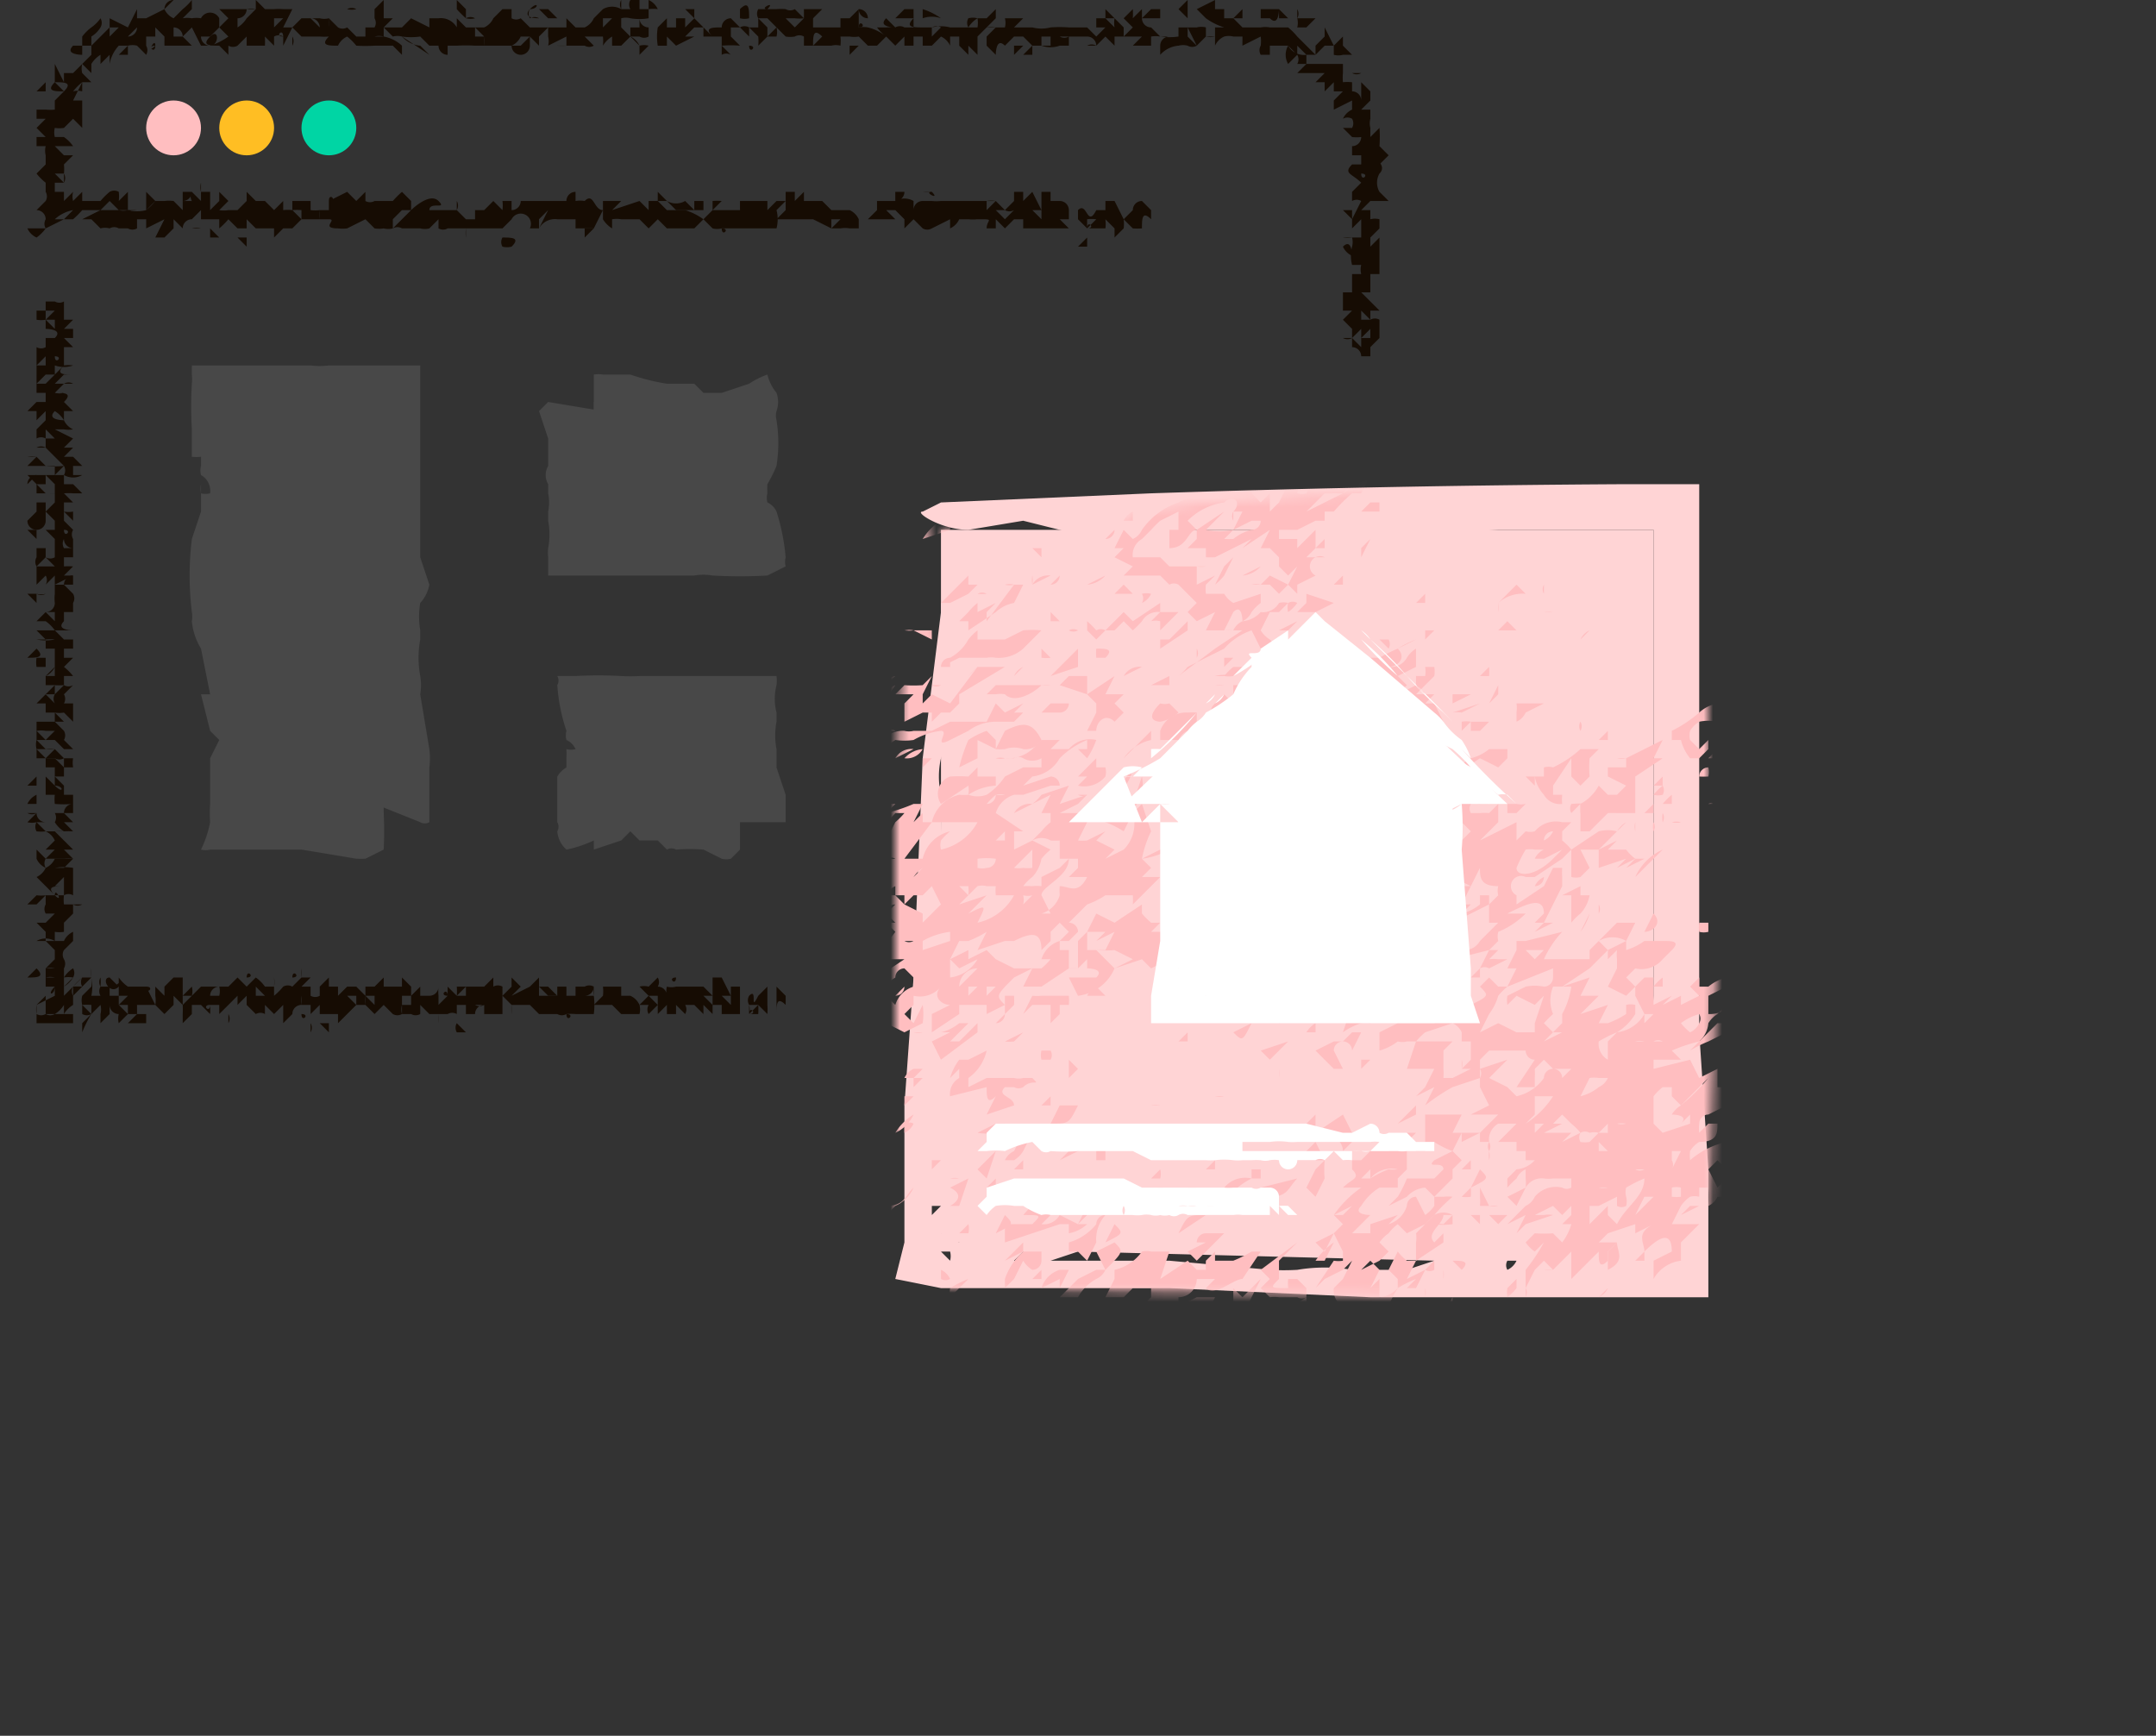 <svg xmlns="http://www.w3.org/2000/svg" width="236" height="190">
  <rect width="100%" height="100%" fill="#333333" stroke="none"/>
  <defs>
    <style>
      .cls-1,.cls-2{fill:#00d5a4}.cls-2,.cls-6,.cls-8{fill-rule:evenodd}.cls-6{fill:#ffbec0}.cls-8{fill:#fff}.cls-9{fill:#160c03}.cls-12{opacity:.2}.cls-13{fill:#999}
    </style>
    <mask id="mask" width="161" height="157" x="74" y="34" maskUnits="userSpaceOnUse">
      <path d="M103 58h78v78h-78z" class="cls-1"/>
      <path d="M187 66v9a40 40 0 0 0 0 4c0 3 0 0 0 0v12c0 1-1 5 1 7a16 16 0 0 1 0 2l-1 36v7l-6-1h-8l-70-1h-5v-20-33l1-22v-2c1 1 1-3 1-5 1-4 1-4 2 2a45 45 0 0 0 1 9c2 4 2 11 3 17l2 26 1 23-6-6a848 848 0 0 1 78 1l-5 5v-15l1-20a9 9 0 0 1 0-4l1 4a10 10 0 0 0 0 1 64 64 0 0 0 1-9V83a14 14 0 0 1 0-3 8 8 0 0 0 0-4v-7a24 24 0 0 1-1-6v-3l-1-2 4 4h-2l-6-1c-2 0 1 0 0-1l-21 1h-16a11 11 0 0 1-3 0h-7a11 11 0 0 1-4 0c-2 0-2-1 0-1a12 12 0 0 0 1 0h-13a20 20 0 0 1-2 0 14 14 0 0 1-3 0c-1 0 0 0 0 0a6 6 0 0 1 2-1l1-1s-4 0-2-1l9-1h1l-3 1h1a30 30 0 0 0 7 0c1 0 5 0 2-1h1l8-1 49-3h6v14z" class="cls-2"/>
      <path d="M177 59a41 41 0 0 1 0 6l1 8a5 5 0 0 1 0 3v18h-1a17 17 0 0 1 0-3V60v-1zm-30 4l-11 1-3-1h2a74 74 0 0 1 12 0zm0-1a56 56 0 0 1 11 0 54 54 0 0 1-11 0zM147 63h3a66 66 0 0 1 8 0h-1a63 63 0 0 1-10 0zm32 10v-2a5 5 0 0 1 0 2zm-37-11a7 7 0 0 1 1 0 5 5 0 0 1-2 0 2 2 0 0 1-1 0h2zm26 1h1-1zm-10 0h1a5 5 0 0 1-2 0z" class="cls-2"/>
    </mask>
  </defs>
  <g>
    <g>
      <path fill="#ffd4d5" d="M103 58h78v78h-78z"/>
      <path fill="#ffd4d5" fill-rule="evenodd" d="M106 83v4l1-5v-4-11l-1-4v-1 2l-1-4a6 6 0 0 0 0 4 51 51 0 0 1 0 8l-1 19v5a25 25 0 0 1-1-7 6 6 0 0 0 0-2 9 9 0 0 1 0-4 15 15 0 0 0 1-6 14 14 0 0 1 0-4v-5a3 3 0 0 0 0-2h-1v1l-2 16-1 24-1 14v15l-1 4 5 1h25l22 1h37v-14l-1-15V83 53h-8a1859 1859 0 0 0-52 1l-23 1-2 1c-1 0 2 2 5 2l6-1 4 1 4 1 10-1h8a11 11 0 0 1 3 1 12 12 0 0 0 5 0l18-1h17v32 19l-1 16v5a44 44 0 0 1 0 6h1l-2-1h-76l2 1v-8-9l-1-1 1-6v-3l1-9V90v-3a4 4 0 0 1 0-4zm12 54l39 1-3 1h-4a7 7 0 0 1-2 0 18 18 0 0 0-6 0 26 26 0 0 1-3 0l-11-1h-13l3-1zm-12-62a7 7 0 0 1 0-4zm-1 26a7 7 0 0 1-2-2l1-1zm7 36v1c0 1 0 0 0 0a2 2 0 0 1-1 0zm54 1a2 2 0 0 1-1 1 1 1 0 0 1 0-1zm-64-5v-1h1l-1 1zm2 5l-1-1h1a2 2 0 0 1 0 1z"/>
      <g mask="url(#mask)">
        <path d="M122 188a3 3 0 0 1 1-1 4 4 0 0 1 0-1h1l-1 2zm-7-96a7 7 0 0 0 1 0v2h2v1l-1 1h1l1-1-1 1h1c-1 2-2 1-3 1a6 6 0 0 0 0 1 3 3 0 0 1-2 2h-1 2l-1-2c0-1 3-2 3-4l-2 2 1-1-2 1v1a5 5 0 0 0-1 0 10 10 0 0 0-1 0 5 5 0 0 1 1-1 4 4 0 0 0 1-2 7 7 0 0 1 1-1l-2-1-2 1v-2h1l-3-2a3 3 0 0 1 2-2 12 12 0 0 1 1 0l3-1h1a1 1 0 0 0-1-1l-3 1 1-1a4 4 0 0 0 3-2 9 9 0 0 1 3-2v1h-1l1 1a9 9 0 0 0 1-2 3 3 0 0 0-3 1h-2l1-1h-1-1l-1 1a4 4 0 0 1-3 1 2 2 0 0 0-1 0 2 2 0 0 0 1 0h1a1 1 0 0 1 1 0 2 2 0 0 0 2 0v1h-2l-2 1a7 7 0 0 1-2 2 3 3 0 0 1-2 0 6 6 0 0 1 3-1v-1h-2v-1l-1 1a17 17 0 0 0-2 0 2 2 0 0 0-1 3l3-2a3 3 0 0 1 0 1 6 6 0 0 1-1 0 4 4 0 0 0-3 3h2s-1 0 0 0h3a6 6 0 0 1-4 3 2 2 0 0 1 0-1 6 6 0 0 1 1-1 4 4 0 0 0-3 3h-2l3-4h-1v-1l-1 1 1-2h-1a18 18 0 0 1-3 1l2-2-1 1h-2l1-1-1 1v-1a5 5 0 0 0-1 0 14 14 0 0 0-1 2l-1 1-2 1h4l-1 2-3 1a2 2 0 0 0-2 1l2 1 1-1 1 1-3 1a2 2 0 0 0 0 1 5 5 0 0 1 1 0h4a8 8 0 0 1 1 1l-2 1-1-1-2 1h2a4 4 0 0 1-2 2h-2v-1a8 8 0 0 1 1-1v-1l-2 2-1-2h1l1-2a1 1 0 0 0-1 0l-1-1-2 2h-1a2 2 0 0 1-2 1h-1v-3l2-1h1a7 7 0 0 1 1-1 5 5 0 0 1 1 0l1-1v2l1-1a1 1 0 0 0 0 1 15 15 0 0 0 3-2v-1h-1l2-1h-2v-2a1 1 0 0 0 0-1l2-1a4 4 0 0 0-1 1h1a7 7 0 0 0 1-2s1 0 0 0h-1s0-1 0 0a1 1 0 0 0-1 0 12 12 0 0 1-2 2l-2-1-1-1a17 17 0 0 0-1 0 12 12 0 0 1 1 0 4 4 0 0 0 3-3 7 7 0 0 0-3 2 2 2 0 0 1-1 1 1 1 0 0 1-1-1 2 2 0 0 1 1-1v-1l-2 2-1 2-2 1a8 8 0 0 0-1 0l-2 1h-1l1 1a5 5 0 0 1-3 1l1 1a4 4 0 0 1 2-1 1 1 0 0 0 1-1l1-1h1a7 7 0 0 1 1-1h3l-1 1-1 1a7 7 0 0 0-1 0 2 2 0 0 1-1 1 1 1 0 0 0-1 1 10 10 0 0 1 2-1 5 5 0 0 1 1 0c2-1 1-1 1-2l4-1v1l-1 1v1l2-1h1a3 3 0 0 1-1 1h-2l-2 1h2a5 5 0 0 1-1 1l-3 1-1 1a4 4 0 0 0-1 1 10 10 0 0 0 0 1v3h2v2l1-2h1a16 16 0 0 0-1 1 4 4 0 0 1-3 2v1l2 1h1a4 4 0 0 1 2-2h3v2a5 5 0 0 0 1 0l-1 2 3-1a2 2 0 0 0 0 2 2 2 0 0 0 1-1h-1l2-1a8 8 0 0 0 0 1v1l-1 2h2l-1 1h3l1 1 2 1 2-1a7 7 0 0 0 0-2l-1 2-1-1 1-1v-1a3 3 0 0 0 3-1c-1 1 0 2 1 2l-2 1v2l3-2v-1h3v1l2-1v1l1-1a7 7 0 0 0 0-1h-1v1c-1-1-1-1 1-3l2-1-1 2h2l3-2h1a9 9 0 0 1-1 0v-2h-1v-1a3 3 0 0 0-2 2h1a7 7 0 0 1-1 1h-3l-2-1-1-1-2 1v-1l-2 1 1-2a14 14 0 0 0 1 0 11 11 0 0 0 2-1l-1 2 3-1h1c2-1 3-1 3 1l1-1a14 14 0 0 0 0-1l1-1 1 1-1 1h1l1-1a1 1 0 0 0-1-1l2-2a9 9 0 0 0 2-1h3a6 6 0 0 1 0 1l-1 1 2-2 2-2h-2l1-1-1-1a12 12 0 0 1 1-3l-1-3-2 2a15 15 0 0 0 2-3 6 6 0 0 0 0-2l-1 3a1 1 0 0 1-1 0 3 3 0 0 1-2 1l-2 1-1-1h-2l2-1 1-1-3 1 1-2-3 1a5 5 0 0 1-1 1 2 2 0 0 0-2 1l4-2-1 2h1v1a6 6 0 0 0-1 1l-1 1a2 2 0 0 1 2 0zm-15 4a4 4 0 0 1 1-1h-1l-2 1 2-1h2-1l-1 1zm-3 5l1 1a7 7 0 0 1-5 3l1-1a12 12 0 0 0 1 0 2 2 0 0 0 1-1 2 2 0 0 0-1 0 6 6 0 0 1-3 1l3-3a4 4 0 0 1 3-2l-1 1 1 1 1-1-1 1zm27-12a4 4 0 0 1-1 4l-2 1 1-1-2-1 1-1-2 1a5 5 0 0 1-1 0l1-2a3 3 0 0 1 2 0 10 10 0 0 1 2 1zm-18 11l2-2-3 1 1-1 1-1a2 2 0 0 1 1 0h1a5 5 0 0 0 0 1h2a6 6 0 0 1-4 3c1-2 1-2-1-1zm-9 9h-2l3-2a1 1 0 0 1 1-1l1 1v1a3 3 0 0 0-2 2l-1-1zm4-9l-2-1 1-1h1l1-1 1 2-2 2v-1zm-4 4v1h2l-3 2v-1l-1 1h-1l1-1 1-1zm4-1a8 8 0 0 1 3-1v1l-3 1zm12-8a4 4 0 0 1-1 0 3 3 0 0 1-1 0l2-2v2zm-15-5l-1 2h-1a11 11 0 0 1 2-3h1a8 8 0 0 1-1 1zm6 15l1 1 2-1a4 4 0 0 1-3 2zm1-8h1a6 6 0 0 1 0 1l-1-1zm4-10a3 3 0 0 1 1 0 3 3 0 0 1-1 0 1 1 0 0 1-1 1 10 10 0 0 1 1-1zm-2 7a8 8 0 0 1 2 0 1 1 0 0 1-1 1 2 2 0 0 1-1 0v-1zm-10 2v1l-1-1h1zm22 1l-1 1 1-1zm-23-3a2 2 0 0 1-2 1 2 2 0 0 1 2-1zm-11 8l-1 1 1-1zm2-4l-1 2 1-2zm18 10a2 2 0 0 1 2-2zm7-7l-1 1zm-3-6l-1 1 1-1zm-18 7l-1 1zm-7-14h2zm15 10v1l-1-1zm-2 0a2 2 0 0 1 1-1v1h-1zm20 1l-1 1zm-8 9l-1 1v-1zm-9-4l-1 1zm7-12h1zm14 3v1zm-21 8a1 1 0 0 1-1 0h1zm13-5a2 2 0 0 1-1 0 2 2 0 0 1 0 1zm-6-9h-1zm-10 15v-1zm9 5v-1h1zm-9-15a1 1 0 0 1 1 0 4 4 0 0 1-1 0zm7-6zm5 4l1-1v1zm61 14v1a1 1 0 0 1-1 1 5 5 0 0 0-2 0l-2 1a3 3 0 0 0 0 1l1-1 2 1 1-1-1 3v1h-1-1l-2-1-2 1 1-2a6 6 0 0 0 1-2 7 7 0 0 1 1-1h-1l-1-1-1 1c1 1 1 1-1 2a3 3 0 0 0-2 2l-1-1h1v-2l-2 3h-2 1-3l-2 1v2a6 6 0 0 0 2-1 2 2 0 0 0 1 0h1a8 8 0 0 1 1-1l3-1a2 2 0 0 1 1 1v1h1v2l-1 1h1l-2 1h-1a7 7 0 0 0 0-1v-1-1l1-1h-4l-1 3h3l-1 2-1 1 2-1-1 2a22 22 0 0 1 3-2l3-1a1 1 0 0 0 0-1v-1l1-1h4a1 1 0 0 0 1 1l-2 3h2v-1a9 9 0 0 0 0-1l1-1 1 1h2l-1 1a1 1 0 0 0-2 0 5 5 0 0 1-3 2s0-1 0 0l-1-1-2-1 2-2-3 1v2l1 2-2 1h3l-2 2v1h1a2 2 0 0 1 1-2h2l-2 2h3-1v1h1v1h1a3 3 0 0 1-2 1l-1 1v1a12 12 0 0 1 1-1 2 2 0 0 1 1-1v1a4 4 0 0 1 0 1 2 2 0 0 1 2-1 4 4 0 0 0 1 0h2v1a1 1 0 0 1-1 0 3 3 0 0 0-3 1 2 2 0 0 1-1 1l-2 2 2-1-1 2 1-1 3-1a3 3 0 0 0-1 0h-1l2-1 1 1 1-1v1l-1 1h1a6 6 0 0 1-1 2l-1-1a15 15 0 0 1-2 0l-1 1a4 4 0 0 0 1 1l1-1a20 20 0 0 1-2 3v3a1 1 0 0 0 0-1l1-2 1-1 1 1 2-2v3l3-3c0 1 0 2 1 1v-1l1-1h-2l1-1 3-1v1l2-1c-2 1-1 2-1 3 2-2 3-2 3 0l-2 1v2l-1 1 1-1a4 4 0 0 1 3-2v-2l1-1 1-1h-3l1-2a4 4 0 0 1 1-1 2 2 0 0 1 1 0v-1h1a17 17 0 0 1 0 2 2 2 0 0 0 1-1h1v1h1l1-1 1-1-2 1 1-3a2 2 0 0 1-2 1l-1 1-1-2 1-1 1 1 2-1v-2h-1a21 21 0 0 0 2-2 18 18 0 0 1 2-2l-1-1-1 1v1l-3 3a9 9 0 0 0-4 2 4 4 0 0 1 0-1 3 3 0 0 1 1-1c2 0 2-1 2-2h-1l-1 1a4 4 0 0 1 0-1 1 1 0 0 1 1-1l2-1h1a4 4 0 0 0 2-1l-1-1a14 14 0 0 0-1 1v-1a2 2 0 0 1 1-2l-1 1a2 2 0 0 1-2 1v-1-1c0-1 0 0 0 0l-2 1-1-2-4 1v-1h3l-1-1a18 18 0 0 1 3-1 3 3 0 0 0 1-2 3 3 0 0 1 1-1l2-2a3 3 0 0 1-3 2v-2h0l2-1v-1a5 5 0 0 0-2 1h-1v-1l-1 1 1 1-2 1v-1l-2 1 1-1-1 1 1-1-2 1v-2a8 8 0 0 1 0-1h-1l-1 1v1l1 2a4 4 0 0 1-3 2l-1 1v2a2 2 0 0 1-1-2 13 13 0 0 1 2-1 6 6 0 0 0 2-2v-1a2 2 0 0 0-1 0v1a10 10 0 0 1-2 1h-1l1-2-3 1 2-2h-2l1-2-3 1h1a9 9 0 0 1-1 3v1l-1 1-1-1a12 12 0 0 1 1-1 4 4 0 0 1 0-3h1l3-2 2-2-1-1a3 3 0 0 1 3 0l1-2h-2l-1 1-2 2v1h-5a11 11 0 0 1 2-3l-4 1h-1v1l-1 2h1l-1 2 5-2zm10 7v-1-1h1l-1 1zm-7 20v2l-1 1-1 1 2-2zm10-11s2 0 1 1l1-1v1l-3 1-1-1v-2-1a6 6 0 0 1 1-1h1v1l1 1a22 22 0 0 0 3-3l-2 2-1 1a3 3 0 0 0-1 1zm-8 10l2-1v1a1 1 0 0 0 1 0 2 2 0 0 0 0-1c1 0 0 0 0 0s-1 0 0 0a2 2 0 0 1 0-1 15 15 0 0 1 2-1c0 2-2 3-3 5l-1-1v-1l-2 2v-2h1zm-4-7l1-1h-3l2-1h-1l1-1s0 1 0 0l1 1a6 6 0 0 1 1 1zm-3-3v-2h2a10 10 0 0 1-3 3zm16 4l-1 2s-1 0 0 0a1 1 0 0 0 0-1v-1zm2-15a1 1 0 0 1 0 1 2 2 0 0 1-1 1 6 6 0 0 1-1-1 6 6 0 0 1 2-1v1zm-18-6l-1-1h2zm5 20a1 1 0 0 1 0-1 1 1 0 0 1 1 0 2 2 0 0 1 1 0l-1 1a3 3 0 0 1-1 0zm1-7a3 3 0 0 1 1 0h1a2 2 0 0 1-1 1 5 5 0 0 1-2 1l1-2zm-4-5h1l-2 1 1-1zm11 18l-2 2 1-2zm-12-5v1-1zm4 3l2-1-2 1zm3-6v-2 2zm4-2l-1 1 1-1zm8-1l-1 1zm-5 11v-1a2 2 0 0 1 1 0v1a5 5 0 0 1-1 0zm-2 2l1-2zm-18-19v-1 1zm13 16a3 3 0 0 1-1 0 5 5 0 0 1 1 0zm-1-4v-1l1 1h-1zm5-11l1-1-1 1zm-12 8h1l-1 1zm13-9a1 1 0 0 1 1 0h-1zm-12 13h1zm17-7h-1zm-6 8a1 1 0 0 1-1 0h1v-1 1zm-7-12v1zm5 7a2 2 0 0 1-1 0 3 3 0 0 1 1 0zm0 2h1zm-7-18zm12 28zm-4-21a2 2 0 0 1 1 0zm5-2v-1 1zm-10 8v1zm1 1zm1 3h-1l1-1zm-31-52l-1 1h-1l-1 1-2 1h-1l3-2v-1c-2 0-2 1-3 2h-1v2c-2-1-2 0-3 1l-1-1-1 1c-1 1 0 1 1 2l-2 1h2l-1 1 2-1v1a3 3 0 0 0 2-1 2 2 0 0 1 1-1 5 5 0 0 1 1 1l-1 3-2 1h1a8 8 0 0 1-2 3l-1-1a5 5 0 0 0-2 2h-3v1h3v1l-1 1h1l1-2v-1a5 5 0 0 0 2-1 7 7 0 0 1 2 0l-1-1 3-1 1 1 2-1 1 1-4 2 1-1h-1l-1 2v1l2-1 3-1 2-1v-1l-1-1h4l-2 2-1 1-1 1a10 10 0 0 0 1-1l2-1v-1l1-1 1 1 1-1v1a4 4 0 0 1 1 0 2 2 0 0 0 2-1l1-2v-1l2 1 2-1-2-1a5 5 0 0 0 1-1l1-1-1-2h-1l1-1h-2l1-1 1-1a3 3 0 0 0 0-1h-1a3 3 0 0 1 0 1h-1v1l-2 1 1-1-1-1 2-1v-2a3 3 0 0 0-1 1 2 2 0 0 1-2 1c1 0 2-1 1-2l2-1a11 11 0 0 0-2 1 18 18 0 0 0-2 1h-1a7 7 0 0 0-1 1l1-1-2-1a9 9 0 0 1-3 0zm2 11a12 12 0 0 0-2 1l-1-1a2 2 0 0 1 2-1h3v1a4 4 0 0 0-2 0zm-3-5v1l-2 1a4 4 0 0 1-1 1l-2 1 1-2a3 3 0 0 0 1-1 4 4 0 0 1 1-1l1 1zm-4 4a16 16 0 0 0-1 1 14 14 0 0 0-1 2 1 1 0 0 1-1 0l3-3zm-3-4a2 2 0 0 1-1 1l-1-1h2zm5 6l-1-1a2 2 0 0 1 2 0zm2-11h2c1 1 0 0-1 1zm5 10l2-1a3 3 0 0 1-2 1zm-4-7l1-2-1 2zm-1 6v-1h1v1h-1zm-3-6a3 3 0 0 1 1 0 3 3 0 0 1-1 0zm4 1a2 2 0 0 1 1 0h-1zm4 7l1-1zm-11-6a1 1 0 0 1-1 0h1zm1 7a1 1 0 0 1 0-1 1 1 0 0 1 0 1zm5-5h-1zm31 13l2-2a4 4 0 0 0-2 0l-3 2a6 6 0 0 0-1-1v-1l1-1h-1a3 3 0 0 0-3 1 2 2 0 0 1-1 0l-1 1v-1-1l-4 2 2-2v-2l-1 1h-1 1a6 6 0 0 0-1 0h-1a1 1 0 0 1 0-1 7 7 0 0 1 1 0l1-1-3 1-1 1 1 1 1 1-2 2v-2a6 6 0 0 0-2 1 3 3 0 0 1-1 2l-1-1a2 2 0 0 1 2-1 1 1 0 0 0 1-1l1-2-2-1-1 1v-2 1l2-1 2-1v1c2-1 0-1 1-2l-3 1 1-2-8 2v2a7 7 0 0 1 4-1 11 11 0 0 1-4 1l-4 1a2 2 0 0 0-1 1l1 1 3-1-1 2 2-1 2-2a1 1 0 0 1 1-1 10 10 0 0 1 1 0 8 8 0 0 1-1 1 2 2 0 0 1 0 1l-3 1h1l3 1-1 1-1 1h2a10 10 0 0 0 1 1v-1l2-1-1 1a2 2 0 0 1-1 1 2 2 0 0 0-1 1l-2 1-1 1h-1l-1 2a6 6 0 0 0 1 0 15 15 0 0 0 1-1h1v-1l1-1v1l-1 1a6 6 0 0 0-2 3h1l1-1 2-2v1a5 5 0 0 0 2-1l-1 2 2-1-2 2h2v2l1 1 4-1 1-1a2 2 0 0 1 0-1 9 9 0 0 0 3-2h-2c2-1 4-2 4 0l-1 1h1l1-2 1-2v-1a7 7 0 0 1 0-1h-1l-1 2-3 2v-1a1 1 0 0 1 1-2h1l3-2 1-1v3a2 2 0 0 0 1 0l1-1-1-2h2zm-13 2c0 1 0 2 2 2a2 2 0 0 0 0 1l-1 1v-1h-1v1a5 5 0 0 1-2 1l1-1h-1l1-2h-2l-1 2v-1c1-2 1-2 3-1zm1 4v2h-1 2l-2 2a2 2 0 0 1-2 1v-2l-1-1 4-2zm8-6l-1 1c-2 2-4 2-4 1a15 15 0 0 1 1-2 3 3 0 0 1 1 0h1a2 2 0 0 0-1 1h1l2-1zm-14 3v1l-2 1zm2-2h1v1l-1-1zm5 5l1-1-1 1zm6-8a2 2 0 0 1-1 1 1 1 0 0 1 1-1zm-14-1l1 1zm0-3v-1h1zm3 9h-1 1zm43 58l2-2-1-1a4 4 0 0 1 1-1 5 5 0 0 1 1-1l1 1-1 1 3-1h-1a4 4 0 0 1 2-2l1 1-1 1h-1l1 1a10 10 0 0 0 1-1 5 5 0 0 1 1-1 13 13 0 0 0 2-2v-1l2-1v-1-1a10 10 0 0 1 2-2 11 11 0 0 0 3-4l-1-1-1 2-2 1 1 1-2 2v-1h-3a4 4 0 0 1 2-2 2 2 0 0 0 1 0 6 6 0 0 1 2-2l1-1a2 2 0 0 0 2-1 9 9 0 0 1 0-2l2 1 2-2-1-1 3-3-1 1v-1a5 5 0 0 0-2 1l-2 1v-1l-1 3v-1l-3 2a1 1 0 0 1-1 1l1-2h-3l-1-1a1 1 0 0 0 0-1h-1l-1 2a1 1 0 0 1-1 1l-2 1v1l2-1 2-2v2h-1l-1 1-2 2 2-1-1 2-1-1v1a10 10 0 0 0 2 0h1v3a4 4 0 0 0-3 2h2l-2 2c-1-1-3 0-4 1l-1 1-2 1a2 2 0 0 0 0 1 3 3 0 0 0 1 0l1-1h1a7 7 0 0 0 2 0l-2 2a2 2 0 0 1-1 0 3 3 0 0 1-1 0v-1l-2 1a4 4 0 0 0 0-1c-2 2 0 2-1 3a2 2 0 0 0-1 2h2a2 2 0 0 0 1-1l1-1v2zm10-16v-1l-1-1v-1l1-1a5 5 0 0 0 0 1v1l2 1 1-1-2 2a4 4 0 0 1-1 0zm-2 6a1 1 0 0 1 1-1 4 4 0 0 0 1 0l1 1a4 4 0 0 1-2 1zm9-10h1l-4 2a5 5 0 0 1 3-2zm-19 18l1 1-1-1zm15-18l-2 1zm-3 11v1-1zm-10 5a1 1 0 0 1 0 1h-1a2 2 0 0 1 0-1h1zm12-9v1zm1-6a1 1 0 0 1-1 0 2 2 0 0 1 1 0zm4-3v1h-1a1 1 0 0 1 0-1zm-75-79h1c1-2 0-2-1-2l-1 1h1l-1 2a2 2 0 0 1-1 0 3 3 0 0 1 1-2v-1l-2 2-1 2-1 1v-2l-1 1-1-1 2-2-2 1v-1l-2 1h-1a3 3 0 0 1-2 1 9 9 0 0 0-3 1 8 8 0 0 0-4 3 2 2 0 0 1-1 1l-1-1-1 2h1l-1 1 2 1-1 1h4l1 1a1 1 0 0 1 1 0l1 1 1 1-1 1 1 1 2-1-1 2h2l1-2c1-1 1 1 1 1a2 2 0 0 0 1-1 5 5 0 0 1 1-1v-1l-3 1a3 3 0 0 1-1-1h-2a4 4 0 0 1 0-1l1-1-2 1v-2h1c1-1 1-1 0 0a3 3 0 0 1-1 0h-2-1l-1-1h-2c0 1 0 0 0 0h1-2a2 2 0 0 1 1-2l1-1a15 15 0 0 1 1-1l2-1v2h-1v2c2 0 2-2 3-2v1l-1 1h2v1a13 13 0 0 0 1 0l2-1 2-1-1 1 3-2-1 2h1l1 1v1l1 1 1-1-1 2-2-1-1 1a2 2 0 0 0-1 0h2l1 1 1-1 1 1v-1l2-1a1 1 0 0 1 1-2h-2l1-1v-2l-2 2v-1h-2v-1h2l2-1h1v-1l-1 1 1-1h1a18 18 0 0 1 2-2h1l1-2-3 2-4 2 1-1-1 1 2-2h2l1-1h-2l1-1-1 1h-1zm-12 5l1-1 1-1-3 2-1-1a7 7 0 0 1 4-2c1-1 2 0 1 1a1 1 0 0 0 0 1v-1h1l-1 2 2-1h1a1 1 0 0 1-1 1 5 5 0 0 0-2 1 12 12 0 0 1-1 0l1-1a7 7 0 0 1-3 0zm8-2zm4-2zm-12 12h1zm-3 78v3h-1l-2-1-2 1 1 1-1 1-1 1a9 9 0 0 0-3 1 9 9 0 0 0 3 0h3l-2 3h1l3-2a2 2 0 0 0 1 0l3-3 2-1-1 2 2-1 1-2 1 1v-1h-1-1a9 9 0 0 1 1-2v-1l2-4-2 2-1-1v2l-2 1 1 1v1a2 2 0 0 1 0 1v1a17 17 0 0 1-2 1h-1c1-1 0-1-1-1v-1l3-2-1 1-1-1h-1a3 3 0 0 1 2-1l1-2h-2l-2 1v-1a2 2 0 0 0 2-2h2l-1 1c1 1 3-1 4-1l2-3h-1a13 13 0 0 1-2 1h-2v-1l-1 1a11 11 0 0 0 0 1h-1l-1-1-3 2 1-3h-2a2 2 0 0 0-1 0 5 5 0 0 1-3 2v1l-1 2h2l2-2-1 1h2v1l-1 1v2l-1 1 2-1v-1h3zm-2 6a10 10 0 0 1 3-1 2 2 0 0 1 0 1 9 9 0 0 0-1 0zm3-6v-1a3 3 0 0 1 1 0 4 4 0 0 1 0 1h-1zm-3-6l-2 1zm-2 11a1 1 0 0 1 1 0 2 2 0 0 1-1 0z" class="cls-6"/>
        <path d="M158 131h-1l1-1 1-1v-1l1-1-1-1-2 1c-1 1 1 0 1 1l-1 1h-3a13 13 0 0 1-1 2l-1 1 2-1a3 3 0 0 1 2-1l1 1v1a4 4 0 0 1-1 1l-1-2a1 1 0 0 0-1 1 3 3 0 0 1-2 2l1-1-3 1v1h-2l2-2s-2 0-1-1a6 6 0 0 1 2-2h2v-1l1-1v-1-2l1-1h1-2l-2 2h-2l-1 1h-1v1c1 1 0 1-1 2h2a12 12 0 0 0-3 3l2-1-1 1h-1l1 1-1 1 1 2v1a3 3 0 0 1-1 0l-2 3 1-1 2-1 1-1-1 2-1 1a2 2 0 0 0 1 2h1l1 1-1 1 3-2h1a11 11 0 0 1 1-2 12 12 0 0 1 2-1l-1 1h1l1-2-2 1 1-2 3-2v-1l-1 1c-1-1 1-2 1-3h1a2 2 0 0 0-2 0l-2 2a3 3 0 0 1 0 1v2h-1a6 6 0 0 1-1-1l-1 2 1 1v1a3 3 0 0 1-2 1v-2l-1 1 1-2-1-1-1 1 2-1 1-1 1-1-1 1-1-1a4 4 0 0 1 1-1 5 5 0 0 1 1-1l1 1 2-1a17 17 0 0 1 1-1 17 17 0 0 1 2-2 5 5 0 0 0-1 0zm-9-2l1-1v1a3 3 0 0 1 3-1 5 5 0 0 1-1 0 10 10 0 0 0-2 1c0 1 0 0 0 0zm5-3l-1 1 1-1zm-3 0l1 1-1-1zm59-3c0 1 0 2 1 1l1 1v2h1v-3l-1-1h2a7 7 0 0 0 0-2l-1-1v-2h-1l-1 1v-1l-1-1a11 11 0 0 0-1 2 3 3 0 0 1-1 1l-1 2-2 1 1-1h-1l2-2-1 1v-2a2 2 0 0 0-1 1l-1 2a1 1 0 0 1-1 1h-1a5 5 0 0 0 2-3v-1l-2 1-1 1v-1l-1-1v1c1 0 0 0 0 0v1l-1 1 1 1c-1 1 0 1 1 1a14 14 0 0 0 4 0l-2 1-1 3a2 2 0 0 1 0 1 9 9 0 0 0-2 1 8 8 0 0 1-2 2h-1l-1 2h-2l1 1 1 1 2-3a2 2 0 0 1 1-1h1a2 2 0 0 1 2 0 5 5 0 0 1-1 1 13 13 0 0 0-2 2 1 1 0 0 1-1 0l-2 1a4 4 0 0 0 1 0l3-2v2l1-2v-1a3 3 0 0 1 1 0 7 7 0 0 0 3-1l1-2v-2l1 2 1-2 1-1-1-2h-1 1a10 10 0 0 1-1 0 7 7 0 0 1-1 0 5 5 0 0 0-1 1l-1 1v-2l6-4h1l-1 2zm-5 5a3 3 0 0 1 1 0 5 5 0 0 1-3 2v-1a3 3 0 0 0 2-1zm-4-6a4 4 0 0 1-1 1l1-1zm3 10a1 1 0 0 1-1 0 2 2 0 0 1 1 0zm3-5zm-89-21v-1-2l1-1v1 1h2l1-2-2 1 1-1h-2l1-2 2 1 3-2v1a9 9 0 0 0 1 1h1l-1 1h4a6 6 0 0 1 2-1l1 1a10 10 0 0 1-3 1 10 10 0 0 0-1 1h1l-1 1h-1l-2 1-1-1-3 1 2-1-2-1a12 12 0 0 1-2 0l1 1 1 1a5 5 0 0 1-4 3l-1-2h3c1-1-1-1-1-1v-1l-1 1zm17 61v-1h3v1h1l-1 1a12 12 0 0 1 2 0v1a2 2 0 0 1-1 1c-1 0-2 0-1 1a2 2 0 0 1-1 1 2 2 0 0 1 0 1h-3l1-2 2-1h-1-4v2l-2-1-2 1 1-2a3 3 0 0 1 1-1 5 5 0 0 0 3-1l2-1a4 4 0 0 0-1 1 2 2 0 0 0 1 1l1-1h-1a5 5 0 0 0 0-1zm67-23c0-1-2 0-1-1h2l1-2c-2 1-3 0-4-1l-1 1 3-3v1l2 1a6 6 0 0 1 3-1l-2 1a7 7 0 0 0 2 0 16 16 0 0 0 2-1 5 5 0 0 1-1 2h-1l-3 3v1l-2 1v-1l-1 2-1-1-1 1v-1l2-1zm-5-30l1-2h-1l-1-1-1 1v3l1 1a3 3 0 0 0 1-2c1 0 2-2 3-1h-1l-1 2v1a5 5 0 0 0-3 2 5 5 0 0 1-2 1 2 2 0 0 1-1-1 9 9 0 0 1 1 0c1-1 0-1-1-1a2 2 0 0 1 2-2v-1a2 2 0 0 0-1 0l1-2v-1h2l1-2 2 1v1a7 7 0 0 1-2 3zm-24-26a5 5 0 0 0 2-2l1 1h1l1-1-2-1v-1h2v-1l2-1 2-1-1 2h1l-3 2v4h-2a17 17 0 0 0-1 0l-2 2h-1v-3zm-1 87a4 4 0 0 1 1-2h2v1h-1v1l1 1a6 6 0 0 0-1 2l1 1a8 8 0 0 0 1 0 3 3 0 0 1 1-1 5 5 0 0 0 3-2l-2 1-1-1-1-1v-1l2-2-3-1-2-1-1 2a2 2 0 0 0 0 1l-1 2h1zm3 2h1c1 0 0 0 0 0h-1zm-1-5zm-33 6l-1 1h-2l3-3h1a17 17 0 0 0 1 3l1 2-1 1v-2l-4 4-2 1a6 6 0 0 1-1 0l1-1h-2l2-2h1l2-1a2 2 0 0 0 2-1 1 1 0 0 0-1 0h-1l1-1a7 7 0 0 1 1-1zm-39-99v-1h-1l-2 1v-2l1-1h-2l1-1a13 13 0 0 0 2 0l1-1-1 2v1l1-1 2 1 3-4-1 1a10 10 0 0 1 1-1h3l-5 3v1l2 1-2-1-1 1h-1l-1 1zm8 40c-1 1 1 1 1 2l-3 1 1-2c-1 1-1 0-1-1l-4 1a2 2 0 0 1 1-2v-1l-1 1a6 6 0 0 1 1-2h1l2-1a5 5 0 0 1-2 3v1l2-1h3a2 2 0 0 0 1 0h1c1 1 0 0-1 1a1 1 0 0 1-1 0h-1z" class="cls-6"/>
        <path d="M95 83l1-1a3 3 0 0 1 3-2 2 2 0 0 0 1 0h2l2-1h4l1-2 1 1 2-1-1 1h1l-1 1h-2a5 5 0 0 0-3 1l-2 1c-2 1 0-1-1-1a8 8 0 0 0-3 1 7 7 0 0 1-2 0l-3 2zm88 21l-1 1a3 3 0 0 1-3 1l1-1-2 2 1 1-1 1-2-1 1-2v-1a4 4 0 0 1 0-1l-1 1v-1l2-1v1a7 7 0 0 0 2-1h2c1 0 2 0 1 1zm-69 30a2 2 0 0 0 2-1l2 1 1-2h1l-2 2h1a4 4 0 0 1-2 1v-1h-1l-6 2v-2h3c1-1 1-1-1-1a49 49 0 0 1 4-4l-1 1v2h1l-2 2zm77-20v-2l-2 2v-1l-2 1a13 13 0 0 0-2 1l1-1 2-2h1l2-2-1 1v-2l2 1 1-2v1h2a12 12 0 0 1-1 0 3 3 0 0 0-2 2v2a3 3 0 0 1 0 1h-1zm-82-44h1l2-1a11 11 0 0 1 2 0l-2 2a4 4 0 0 1-3 1 3 3 0 0 0-1 0h-1-2l-2 1 1-1a5 5 0 0 0 2-2 6 6 0 0 1 1-1v1h1zm27-1h-2a8 8 0 0 1 1 0 2 2 0 0 1 1-1 3 3 0 0 0 2-1 2 2 0 0 0 2-1 2 2 0 0 1 1 0l-1 1h-1l-1 2a3 3 0 0 0 1 1l1 1-1 1h-1v-1l-2 1 2-1-1-2a7 7 0 0 0-3 2l-2 1-2 1a6 6 0 0 1-1 1l4-3 3-2zm-15 78h-2v-1l1-1 1-1a14 14 0 0 1 2 2l-1 2-1 1h1-3zm48-62v-1a2 2 0 0 1 1 0 12 12 0 0 0 3-2h2l-1 1a12 12 0 0 0 0 2l-1 1-1-1v-2l-2 3v1h1a5 5 0 0 0 0 1 2 2 0 0 1-2-1 4 4 0 0 1-1-2zm-42-4v-1a3 3 0 0 1 3-2 9 9 0 0 1 1 0v2 1l1 1h-1l-1-1v-1c0-1 0 0 0 0a2 2 0 0 0-1 1h-2c-1-1 0 0 0 0zm82 48a4 4 0 0 1 2-2v3h1c-1 1-2 1-2 3l-1-1a2 2 0 0 0 0-1 4 4 0 0 0-1 1 3 3 0 0 1-1 1v-1l1-1a3 3 0 0 1 1-1 3 3 0 0 0 1-2zm-70 11l-1-1 4-3-2 2v2c-1 1-1 1 1 1a7 7 0 0 1 0-1h1l1 1v1a1 1 0 0 1-1 0h-2a4 4 0 0 0-1 0l-1-1 1-1zm17-18v3h-1a7 7 0 0 0 0 1 5 5 0 0 0 1 0l1-1a9 9 0 0 0 2 1l1-2v1l2-1h-3l1-2h-4zm2 2v-1 1zm32-46h1l-1 1h-2a5 5 0 0 0-2 0 3 3 0 0 0-1 1 2 2 0 0 0 0 1l1 1 1-1v1l-1 1h-1a5 5 0 0 1-1-2h-1v-1a14 14 0 0 0 3-2 4 4 0 0 1 2-1 12 12 0 0 1 2 1zm12 76l3-1h3v1a3 3 0 0 0-3 2l1-1c-1-1-2 0-3 1v-1a13 13 0 0 1-2 0v-1h1zM149 49h1a1 1 0 0 1 1 0v1l-2 1-1-1-2-1 1-1 2-1a9 9 0 0 0 1 1h1l-2 1zm0 62a3 3 0 0 0 2-1 1 1 0 0 1 1-1l-1 2-1 1a4 4 0 0 0-1 0 7 7 0 0 0-2 1l1-3h-2l1-1c3 0 3 0 2 2zm-38-47h1l-1 2a4 4 0 0 0-2 1l-3 2v-1h-1l-1 1 2-2a6 6 0 0 1 1-1v1l2-1-1 1v1l3-4zm44 41h1v1h1l1 1-2 2v-1a13 13 0 0 0-3 0 3 3 0 0 1 1 0 4 4 0 0 1 0-1l1-2zm-33-26c-1-1-2 0-2 1h-1l1-2v-1l-1-1 3-2-1 2h2l-1 1 1 1-1 1zm88 36l1-1h1v1l2-2a4 4 0 0 1-1 2l-2 1-3 2h1a2 2 0 0 1-2 1l3-4zm-103-2l-4 3-1-2 2-1h-1a5 5 0 0 0 2-1h1l-2 2h1l2-2zm41 12l-1 1c0-1-1-2-2-1v-1l-1 1-1-2 1-1v2l3-2 1 2a2 2 0 0 1 0 1zM95 72h2a4 4 0 0 1-2 1 3 3 0 0 0-3 1l1-2h-1c1-1 1-2 3-2a3 3 0 0 1 1 1l-1 1zm76 94l1-1 1-1v2h1l-4 2 1-2zm52-41v-1l-1 2v-1a10 10 0 0 0-1-1l2-1 1-1h1v1h1zm-75 27l1-2v-1h-1v-1c2-1 4 1 3 2l-3 2zm-16-57l1-1-1-1v-1a4 4 0 0 0 3-1v1l2 1-3 1a5 5 0 0 1-2 1zm53 77l1 1-6 2 3-3v2l2-2zM83 65a6 6 0 0 1 1 0l1 1a1 1 0 0 1-1 1l-1-1-4 1 1-1h2-2l3-2zm119 52a13 13 0 0 1 0-1 1 1 0 0 1 0-1 2 2 0 0 1 1 0v1c2-2 2-2 3-1l-2 1h-1v3h-1l1-3zM87 81h-2l1-1-2 1a5 5 0 0 1 4-1h-1a5 5 0 0 1 1 1c0 1 0 2-2 2l1-2v1c1 0 0 0 0 0v-1zm61 25a10 10 0 0 0 1 0l1 1a4 4 0 0 1-1 1h-2v-2a23 23 0 0 1 4-4 9 9 0 0 1-3 4zm-52 26h1l1-1-1 1c2 0 2-1 3-2a4 4 0 0 1-2 2l-2 2-3 1 2-1zm41 45h-3l1-1h2v1l-1 1-1 1h1v1a1 1 0 0 1-1 0c-1 0-2 0-1-1a5 5 0 0 1 1-1 4 4 0 0 0 2-1zm11-64h1l-1 2a1 1 0 0 0-2 0l1 2h-1l-1-1-1-1 2-1h1l1-1zM92 71l-3 1 1-1h-2l1-1 1-1 2 2zm82 27a4 4 0 0 1-1 2 6 6 0 0 0-1 1v-3h-1l2-1v1zm-59-23a4 4 0 0 1-1 0c-1 1-3 2-4 1a3 3 0 0 0-1 0h-1l1-1h6zm19 60l-3 3-1-1 2-1h-1a1 1 0 0 1 1-1h2zm-20 2v1a1 1 0 0 1-1 1 3 3 0 0 1-1-1l-1 2-1 1v-1a7 7 0 0 1 2-3zm7-1h-1l-1 2-1-1h-1v-1a6 6 0 0 0 3-2 1 1 0 0 1 1-1 4 4 0 0 0-1 3h1zm-6-24v-2h-1-1l-1 1 1-2a6 6 0 0 0 1 0h3a6 6 0 0 1 0 1h-1v1zm6 27a2 2 0 0 1-1 1 5 5 0 0 0-2 2h-2l2-2 2-1h1zm-12-57l1-2c2-1 3-1 4 1a2 2 0 0 1-2 1 3 3 0 0 0-2 0 6 6 0 0 1-1 0zm84 46l3-3 1-1a2 2 0 0 0 1 0l1 1-6 3s0 1 0 0zm-64 7c1-2 1-2 3-2a8 8 0 0 0 2-1 5 5 0 0 1 1-1v2h-3zm36-53v1l-1 1-2-1-3 2a5 5 0 0 1 2-2 5 5 0 0 0 2-1zm-60 2a17 17 0 0 1 1-3 9 9 0 0 1 2-1l1 1v1l-2-1v2l-2 1zm-15-7l-4 1a5 5 0 0 1 3-2h3zm98 13a2 2 0 0 0 1-1h1a16 16 0 0 1 1-1h1v1l-3 1a2 2 0 0 0-1 0zm-37 56v1h-1l1-3h1l1-1a3 3 0 0 0-2 3zm-13 29c1-2 2-1 3-1v1h1l-1 1-1 1v-3zm-7-18a6 6 0 0 1 4-1 6 6 0 0 0 1-1v2l-2-1-1 1h-1a4 4 0 0 0-1 0zM97 79a2 2 0 0 1-2 1h-2l-2-1a22 22 0 0 0 5-1l1 1zm29 105a4 4 0 0 0-1 0 6 6 0 0 0-2 0c1-1 2-2 1-3l2-1v3l1-1a3 3 0 0 1-1 2zM107 64l-2 2 1-1-2 1h-1l1-1 2-2v1zm35 3l1-1v-1l3 1-2 1h-2zm-15 0a2 2 0 0 0-2 1 11 11 0 0 1-1 1l-1-1-1 1h-1l2-2 1 1 3-2v1zm-36 1h-2v-1l4-1-3 1zM80 94l-3 3v-1l1-1v-1a7 7 0 0 1 1-1h1v1zm58 12l-1-1h5l-1 1h-3zm-19-32v2l-3-1 1-1 2-1-2 1zm22 34l-1 1 2-4a5 5 0 0 1 1 0l-1 1 1 1 1-1c-1 2-2 2-3 2zm64 27l-3 1v-2h2l1 1z" class="cls-6"/>
        <path d="M151 146l2-1v1l2-1-1 2-2 1c0-1 1-2-1-2zm-17-45l4-1-1 1a3 3 0 0 0 0 1l-2 1 1-1-1 1 1-2h-2zm41-8l2-1-1 1h2a5 5 0 0 0 1 1l-2 1 1-1-3 1v-2zm-38-11a7 7 0 0 0-4 3v-1l5-3a7 7 0 0 1-2 2zm-6 103h2a2 2 0 0 1-1 1h-1-1zm36-107a2 2 0 0 1-1 1v-1a4 4 0 0 0 0-1h3l-2 1zm-40-11h2l-1 1-1 1v-1a2 2 0 0 0-1 0l-1 1 2-2zm-6 72l-1-2 2-1c1 1 1 1-1 3zm-9-15h1c0 1 0 0 0 0l-1 2a3 3 0 0 1-1 1h-1a2 2 0 0 1 1-1l1-2zM98 75l-2 3-1-1h-1l4-2zm29 4s-2 0 0-2a2 2 0 0 0 1 0l1 1a4 4 0 0 1-2 1zm-11 48l1-1 1-2h2l-2 2-2 1zm2-42l2-2v1h1a2 2 0 0 1 0 1 3 3 0 0 1-3 1l1-1zm27 19l1-1a3 3 0 0 0 1-1 5 5 0 0 1 1-1h1a4 4 0 0 0-2 2 2 2 0 0 1-2 1zm26 62v-1l-1-1c-1 0 0 0 0 0a2 2 0 0 0-1 0v2l1-1-1 2 2-1zm-1-1h0zM89 86h-1v-1l1-1 2-1a9 9 0 0 1-1 2l-1 1zm27 54l-2 1a3 3 0 0 1 2-2h1l-1 2zm78-6h-1l-3 2a2 2 0 0 1 1-2l2-1c1-1 1 0 1 1zm-42-30h-1l3-2h1zm-13 27c1-1 0-1-1-1l4-1c-1 1-1 2-3 2zm-24-53h-1l1-1h2a1 1 0 0 1-1 1h-1zm52-13a4 4 0 0 0-3 1 3 3 0 0 1 0 1v-1l2-2zm-16-19h2l-1 1-1-1zm11 60l1-2h1l-1 1a4 4 0 0 1 1 0h1l-2 1a1 1 0 0 0-1 0zm-18 22l-1 1 2-2a11 11 0 0 0 0 2l-1 2-1-1 1-2zm57-22a6 6 0 0 1 0 2 3 3 0 0 1-2 1 4 4 0 0 1 2-3zm24 15v-2a14 14 0 0 1 1-1l1 1-2 2zm-108 25h-1v-1a3 3 0 0 1 1 0 2 2 0 0 1 1 0v1a5 5 0 0 1-1 0zm80-25l-3 3 1-2v-1h2zm-60-25l-1 2h1v1a1 1 0 0 1 1 0h-2v-1c-1-1 0-1 1-2zm-9 35l-2 2h-1v-1l2-1h-1a1 1 0 0 1 2 0zm14 16h-1a2 2 0 0 1 1-1 2 2 0 0 1 1-1l1 1zm-24-76v2l-3 1 2-2 1-1zm89 60l-1 1v2a5 5 0 0 1-1-1 1 1 0 0 1 0-1h1l1-1zm-98-5l-1 3-1-1 1-1 1-1zm35 23l-1-1 1-1a4 4 0 0 0 2 0h1a3 3 0 0 0-3 2zm48-19l2-1h3l-2 1h-3zm-42-33a7 7 0 0 1 1-1h2l-2 1h-1zm-29 28v2h-1v-1a4 4 0 0 1 1-1zm10-25l-2 1 1-2 2 1h-1zm9 44l3-2v1l-2 1zm52-60h-2l2-2v2zm-13 12a6 6 0 0 1 3-3l-3 3zm-73 33l-1 3h-1s2-1 0-2l2-1zm27 31a6 6 0 0 0-1 1 3 3 0 0 0 1 0h-2l2-1zm1 15l-2 1c-1 0-1 0 0 0l2-2h1l-1 1zm0-73l-1 2-1-1 2-1zm19-53a9 9 0 0 1 3-2l-1 2h-2zm-35 72c-1 2-1 2-3 2l1-2h2zm5-68l2-1v-1h1l-1 1-2 1zm4 110l-1 2v-1h-1v-1zm75-37v1l-2-1zm-73 31v-2l1 1h1a3 3 0 0 1-2 1zm27-8l1 1a2 2 0 0 1-1 1zm37-23l-1-1a9 9 0 0 0 1 0v1zm-33 7h2v1l-1-1h-1zm-53-9l2-1h1a4 4 0 0 1-1 1 6 6 0 0 1-2 0zm93-6v-1a15 15 0 0 0 1-2v2z" class="cls-6"/>
        <path d="M117 146h1a32 32 0 0 1-3 3v-2h1a2 2 0 0 0 1-1zm45-15v-1l1 2h1a2 2 0 0 1-1 0h-1a6 6 0 0 0 0-1zm36-26a14 14 0 0 1-2 3v-1a16 16 0 0 1 2-2zm-54 20l1 2h-3l2-2zm-16-51v1h-2l2-1zM84 59l-1 1h-1l1-1v1l2-1zm144 61h2v-2 2zM119 68a9 9 0 0 1 1 1 1 1 0 0 1 1 0l-1 1-1-1v-1zm-36 8v2l-1 1v-3zm52-15l-1 2a6 6 0 0 1-1 1l1-2 1-1zM83 85h-1l-1-1 2-1v2zm11-10l4-1a4 4 0 0 1-4 1zm33-5h1l2-2v1l-3 2zm62 11c-1 2-1 2 1 1a2 2 0 0 1-2 1h-1l2-2zm-75 49l-2 1 1-1a8 8 0 0 1 1-1v1zm84 10h-1l1-1zm-73 49l1-3 1 2-2 1zm44-88h1l-2 1 1-1zm-16 20l-3 1 3-1zm-16 8c-2 1-2 2-3 1a3 3 0 0 1 3-1zm25-49h-1v-1h2l-1 1zm-63 38a2 2 0 0 1 1-1h1l-1 1h-1zm27-53s0-1 0 0a2 2 0 0 0-1 0v1a2 2 0 0 0 1-1zm-1 0a1 1 0 0 1 0 1zm-5 47h-2 2zm2 49l2-3c0 1 0 2-2 3zm17-45l-1-1 3-1-2 2zM95 73l1 1-3 1zm51 62l-1 2-1-1 2-1zm-7-40l-1-1 1-1v2zm5-27l-2 3h-1v-1zm23 62l-1 2-1-1 2-1zm-44-47l3-3v1a5 5 0 0 0-3 2zm-34-8v-1a5 5 0 0 1 1-1l1 1zm112 63l3-2-3 2zm-91-5c1 1 1 1-1 2l1-2zm23 29a5 5 0 0 1-3 2l1-2h2zm26-85v-1h2zm-30 56l-2 3 2-3zm29-24a5 5 0 0 1 0 1h-1-1l1-1a9 9 0 0 0 1 0zm-13 29h-1a8 8 0 0 1 2-2l-1 2zm-10 28a5 5 0 0 1-3 1l3-1zm21-62a5 5 0 0 1-2 0 4 4 0 0 1 1-1 5 5 0 0 1 1 1zm-21 0l2-1-1 2v-1zm28 29h2l-1 1-1-1zm10-45l-1 1a1 1 0 0 1 0-1 11 11 0 0 1 2 0l-1 1zm-44 11v1h-1l1-1zm80 54l2-3c0 1 0 2-2 3zm-45-78v1l-1 1 1-2zm-17 16h1l-1 1v-1zm-27-20c1 0 2 0 1 1h-1a5 5 0 0 1 0-1zm56 66l1-1c0 1 1 2-1 3v-2zm48-10l2-2v1l-2 1zm-118 13l-2 2s-1 0 0 0a3 3 0 0 1 0-1 13 13 0 0 1 2-1zm35-69l-2 2v-1a9 9 0 0 1 2-1zm2 25h2-2zm37 6l1-2c1 1 0 2-1 2zm-29-46h-2l1-1h1zm7 82l2-2-2 2zm-29 15l2-1a1 1 0 0 1 0 1 14 14 0 0 1-2 0zm51 19v-1a6 6 0 0 0 1 0 5 5 0 0 0 1-1l-2 2zm-48-80a5 5 0 0 1 2-2 8 8 0 0 1-2 2zm92 36l-1 1v-1h1zm-90-56h-1v0h2l-1 1v-1zm0-26l2-1-2 1zm33 42l-1 1h-1v-1h2zm-55 48v1l-2 1zM86 67l-2 1 1-1h1zm15-8a6 6 0 0 1 2-2 1 1 0 0 1 1 0v1l-3 1zm-1 10h2v1l-2-1zm64 0l2-2-1 1 1 1h-1-1zm26 89l-2 1 1-1zm6-8h-1l-1 1a2 2 0 0 1 1-2l1 1zm-15-42a5 5 0 0 1 1-1v1h-1zm-35-8h1a1 1 0 0 1-1 1zm-6-31l2-1-1 1h-1zm-1 74l-2 2 1-2zm-27-15h-1l1-1zm123-6h1a3 3 0 0 1-2 2 3 3 0 0 1 1-1v-1zm-56-28h1l-2 1 1-1zm-65 46h-1l1-1zm7-31h-2a2 2 0 0 1 1-1l1 1zM81 63a3 3 0 0 0 1 1l-2 1 1-1v-1zm34 57v1h-1zm70-15l3-1-3 1zm-31-53h-1l1-1zm79 69l-1 2 1-2zm-60-19l1-2a6 6 0 0 1-1 2zm-56 16v-2l1 1-1 1zm25-69v1a6 6 0 0 1-1 1 3 3 0 0 1 0-1l1-1zm-21 14a3 3 0 0 1-2 1zm-19 64h1l-1 1zm25 61l2-1c-1 2-1 2-2 1zm-29-64a6 6 0 0 1 2-2 4 4 0 0 1-2 2zm34 42l-2 1 2-1zm-8-101h-2l1-1 1 1zm1 29l2-1h1a8 8 0 0 1-3 1zm64 11l1-1v2h-1zm16 33l-2 1v-1a2 2 0 0 1 2 0zm-81-54a4 4 0 0 1-2 3zm75 1h1l-1 1zm-44 36v1l-2 1zm-6-61l1-1-1 2zm-16 26l1-1 2-1v1l-3 1zm-16 58l-2 1v-1zm55-4l-1 2 1-2zm-42-26h-1l1-1zm13-4a6 6 0 0 1-3 2l3-2zm-45 6v2zm64-39l-3 1a3 3 0 0 1 1 0l2-1zm-15-9l-3 2zm-4 40l2-2a3 3 0 0 1-1 2 5 5 0 0 1-1 0zm-18 54l-1-2 1 2zm32-28a4 4 0 0 1 1 0l1-1v1a7 7 0 0 1-2 0zm-22-27l-1 1h-1l2-1zm63-22l-2 1 2-1zm-38 54l-1-1c1 0 2 0 1 1zm-15 5a4 4 0 0 1-1-1h1v1zm20-7v-1 1zm-23-35l-2 1v-1zm-8-28a7 7 0 0 1 1-1h1l-1 1a3 3 0 0 1-1 0zm12 34l-2 1 2-1zm42-18l-1 2 1-2zM86 106v-2 2zm15-13l1-2-1 2zm8 38l-1 2 1-2zm42-24h1a3 3 0 0 1-2 1 4 4 0 0 1 1-1zm34-32v1zm-59 96l1 1zm35-41l1-2c1 1 1 1-1 2zm-30-24l2-1-1 1h-1zm19 0a5 5 0 0 1 0-1h1a8 8 0 0 1 0 1zm-28-52a4 4 0 0 1 2-1l-2 1zm15 126v1-1zm-27-66l2-1-1 1a4 4 0 0 1-1 0zm87 25l-2 1 2-1zm-92-78l-1 1zm42 86c1 1 1 1-1 2zm-17 42a1 1 0 0 1-2 0zm3-12l-1 1v-1h1zm50-98l-1 1zm-20-6l-1 1h1a8 8 0 0 0 0-1zm-35 54l-1-1h1v1zm68 24h-1l1-1a4 4 0 0 1 0 1zm-37-9v2h-1l1-2zm-30 44l1-1-1 1zm3-100l1-1v1h-1zm-3 5l2-1-2 1zm-30-8a3 3 0 0 1 2-1 2 2 0 0 1-2 1zm85 77v-1 1zM75 89v1-1zm49 23l-2 1 2-1zm-9-67l1-1 1 1h-2zm62 46a3 3 0 0 1 1-1l-1 1zm16 55c2 0 2 0 1 1zm-71 13v-1h1v1h-1zM82 58l-3 1 1-1zm115 92l2-1-2 1zm-77 9v0zM105 37a2 2 0 0 1-2 1l2-1zm-9 28l-2 1 2-1zm53 52v-1h1l-1 1zm-38-51h0zm78 26v-1 1zm6-11v1-1zm-44-16l2-1-2 1zm3 45l-1 1v-1a2 2 0 0 1 1 0zm-12 6l1-1zm-6-41l-1 1v-1h1zm-24-2l-1 1a2 2 0 0 1 1-1zm62 104l-1 1-1-1zm-55-56v2-2zm8 36a5 5 0 0 1 0-1v-1a1 1 0 0 1 0 2zm18-6v1h-1l1-1zm-44-25l-1 1zm22-79l-2 1 2-1zm12 115l1 1-1-1zM81 74h2zm45 60l-1 1zm11-40l-1 1zm46-11l-1 2 1-2zm16 55v-1h1l-1 1zm-73-15l2-1-2 1zm-20-80h2l-1 1zm84 75h-1v-1l1 1zm-73 33l1-2-1 2zm29-21l-1-1 1 1zm-23-56a2 2 0 0 1 2-1l-2 1zm35 47v-1 1zm-58-3h1l-1 1zm11 27l1-1v1h-1zM83 82h-1zm85 4l-1-1h1v1zm-64-14v1h-1a1 1 0 0 1 1-1zm81 16l1-1-1 1zm2 29h-1 1zM93 83a4 4 0 0 1-1 1l-1-1h2zm50 9h-1 1zm-41-8h2-2zm2-41l1-1-1 1zm42 56a2 2 0 0 1 0 1 6 6 0 0 1-2 0l2-1zM81 61l-2 1 2-1zm47 121a2 2 0 0 1 2-1l-1 1h-1zM115 63l-2 1a2 2 0 0 1 2-1zm19-11h0zm7-4h2a2 2 0 0 1-2 0zm87 69v2-1a4 4 0 0 1 0-1zm-80-14l-1 2a2 2 0 0 1 1-2zm74 32l-1 1v-1h1zm-84-73a3 3 0 0 1-2 1l2-1zm-3 19a3 3 0 0 1 0 1 2 2 0 0 1-1 0 9 9 0 0 1 1-1zm-13-18l-1 1 1-1zm25 1h-1l1-1zm-71 42v1l-1-1zm57 22h-1l1-1v1zm7 7v1-1zm22-29v1h-1l1-1zm-35 19l1-1-1 1zm8 27h1v-1 1zm48-70l1-1zm-43 14c1-1 1-1 0 0zm-25-32l1-1a1 1 0 0 1-1 1z" class="cls-6"/>
        <path d="M151 107a4 4 0 0 1 1-2l-1 2zm9 0l-1-1 1 1zm35 40l-1 1 1-1zm-16 18l1-1-1 1zM132 48l-1 1 1-1zm35 22l-1 1 1-1zm-37 23h-1 1zm56 39l-2 1 1-1h1zm-2-27l1-1-1 1zm-36-42l2-1-2 1zm-20 21v-1zm-12 43l-1 1 1-1zm49 34l-1 2zm-49-93h-1v-1l1 1zm13 37h1v1h-1v-1zm11 5l-1 1 1-1zm12-17v-1 1zm-44 51h-1l1-1v1zm85-16h-2 2zm-17 13a2 2 0 0 1-1 1l1-1zm-40-44l-1-1h1zm2 80l1-1v1zm-17-41l1-2c1 1 1 1-1 2zm43-9l1-1-1 1zm1 15a3 3 0 0 1 0-1l1-1v1a5 5 0 0 1-1 1zm-5-14l1-1v1zm38-43v-1 1zm-6 80a1 1 0 0 1 0 1h-1a3 3 0 0 1 1-1zm3-2c1-1 1 0 1 1zm-60-50l2-1c-1 2-1 2-2 1zm12-51l-2-1 2 1zm-2 73v-1 1zm-10-46l1-1zm23 61l1-1-1 1zm35 15v1-1zm-2-22l-1 1 1-1zm6-16l1-2-1 2zm-65 46l1 1-1-1zm0 0l-1 1 1-2zm71-60l1-1a1 1 0 0 1-1 1zm-74 53v-2 2zm9-16h-2 2zm45-46h1-1zm-38 24l1-1-1 1zm3-8h-1zm-17 10v-1 1zm67-49v-1 1zm-76 51v1-1zm59-43h-1l1-1zm-1-3l2-1zm-52 33v1-1zm-3-5h-1 1zm0-5l1-1zm-11-41h-1 1zm0-9l2-1-2 1zm-29 5l2-1a3 3 0 0 1-1 1 8 8 0 0 1-1 0zm1-1l1-1a2 2 0 0 1-1 1zm-9 35h-2 2zm31 27a1 1 0 0 1 1-1zm39 40v0zm41-42l2-1-2 1zM80 84l-1-1zm44-29l1 1-1-1zm37 75a7 7 0 0 1 0 1 3 3 0 0 1-1 0l1-1zm-58 9a2 2 0 0 1 1 1 1 1 0 0 1-1 0zm56-9l1-1-1 1zm27-45a1 1 0 0 1 1-1 2 2 0 0 1 0 1 10 10 0 0 1-1 0zm-41-26v1h-1l1-1zm46 55l-1 1a3 3 0 0 1 1-1zm-65 7a3 3 0 0 1 1 0h-1zm3 1v0zm22-52h1a1 1 0 0 1 0 1l-1-1zm59 70v-1 1zm-42 31v1-1zm-60-41l1-1v1zM81 93l1-1zm78 73v-1 1zm7-10v1a2 2 0 0 1 0-1zm44-33a1 1 0 0 1-1 0 4 4 0 0 1 1 0zM100 82l-2 1a2 2 0 0 1 2-1zm40 16h0zm-9 56l1-1-1 1zm3 21l-1 2c-1-1 0-1 1-2zm40 9l-1 1a1 1 0 0 1 0-1zm-7-45l-1-1 1 1zm48 8l-1 1 1-1zm-22 17v-1 1zM88 66h-1 1zm104 96a2 2 0 0 1 1 0zm-13 9v1-1zm-10 8l1-1-1 1zm19-16v1zm-49-19v-1a2 2 0 0 1 1 0v1a7 7 0 0 1-1 0zm33 31h1a1 1 0 0 1-1 0c0 1 0 0 0 0zm4-34l1-1-1 1zm-68-93h-1 1zm28 63h1a3 3 0 0 1-1 0zm12 15v1zm49 10l-2 1a3 3 0 0 1 1 0zm-51-70h1zm-18 19h2-2zm89 45v-1 1zm-82-56h-2a4 4 0 0 1 2 0zm58 7l1-1-1 1zm-56-36v-1a2 2 0 0 1 1 0 2 2 0 0 1 0 1 5 5 0 0 1-1 0zm-19 120l1-1-1 1zm-10-30l-1 1 1-1zm10 21l1-1a1 1 0 0 1-1 1zM76 68h-1 1zm48 88v-1h1a1 1 0 0 1-1 1zm31-35l1-1-1 1zm23-21v-1 1zm-76-17l-1 1v-1h1zm20-16l1-1-1 1zm-15-21l-1 1 1-1zm85 31v1a4 4 0 0 1-1 0zm-62 31h1-1zm6-58c-1 0 0 0 0 0zm39 51l2-1zm-15-22a3 3 0 0 1 1 0l-1 1zM88 66h0zm66 81l1-1-1 1zm33 23h-1 1zm9-15a2 2 0 0 1 0 1 1 1 0 0 1-1 0 6 6 0 0 1 1-1zm-46-92v-1 1zm-48 12h1a1 1 0 0 1-1 0zm19 46zm12-24v-1h1l-1 1zm50-10v1h-1a7 7 0 0 1 1-1zm-9-18l-1 1a2 2 0 0 1 1-1zm-42 62h-1 1zm-33-7v-1a1 1 0 0 1 1 0 2 2 0 0 1-1 1zm70-57a4 4 0 0 1 1 0zm-77 47a1 1 0 0 1 1 0 5 5 0 0 1-1 0zm5-29zm34-33v-1h1l-1 1zm14 45l1-1a1 1 0 0 1-1 1zm0-25h-1l1-1v1zm-17-23l1-1a1 1 0 0 1-1 1zm24 8l-1 1 1-1zm47 62v1zm-30 23h-1 1zm-46-59h1-1zm13-22l1-1-1 1zM186 132zm-42-70h1-1zm-13 112l-1 1v-1zm-10-86l1-1v1h-1zm35-19h1l-1 1v-1zm-35 41l-1 1 1-1zm37-62v1l-1-1zm59 76l-1 1zm-78 8v0zm70 2h-1 1zm-69-16v-1a5 5 0 0 1 0 1zm42-28l1-1-1 1zM92 61h-1 1zm-15 8v-1a1 1 0 0 1 1 0 3 3 0 0 1-1 0zm44-10l1-1a1 1 0 0 1-1 1zm-32-3h-1 1zm86 46h-1 1zm-60 15l-1 1 1-1zm12-4zm6 16l-1 1zm-4 3h-1 1zm0-7h-1 1s0-1 0 0zm-10 34a1 1 0 0 1 0 1v-1zm18-11h1v1h-1v-1zm21-8v-1a3 3 0 0 1 0 1zm-2 2v-1a2 2 0 0 1 0 1zm-35 15v-1a1 1 0 0 1 1 0 4 4 0 0 1 0 1zm95-11h-1v-1a1 1 0 0 1 1 0zm-45 33zm-8-52a5 5 0 0 1 0-1 2 2 0 0 1 0 1zm34 30v-1 1zm-8 4h1-1zm-35-50v-1 1zm34 49h1a4 4 0 0 1-1 0zm13-45v-1a3 3 0 0 1 1 0zm-67 49a3 3 0 0 1 1 0 2 2 0 0 1-1 0zm-9 8l-1 1v-1h1zm60-95v0zm-60 2h-1 1zm1 10l1-1-1 1zm-4-10v1-1zm16 32zm-17 41l-1 1v-1h1zm7 29v1zm2 0h1-1zm38-25h-1 1zm-54-85l1 1a4 4 0 0 1-1 0v-1zM93 85a5 5 0 0 1 0-1 2 2 0 0 1 0 1zm51-35zm-14 138h1a3 3 0 0 1-1 0zm-34-68zm34 70h-1l1-1v1zm45-33h0zm22-15l1-1-1 1zm9-4zm25-19l-1 1zm-131 1l-1 1v-1h1zm46-31l1-1v1a4 4 0 0 1-1 0zm-35-25a2 2 0 0 1-1 0 2 2 0 0 1 1 0zm56 106v1-1zm62-46l-1 1 1-1zM109 65v-1 1zm97 79h1a2 2 0 0 1-1 0zm-71-31l-1 1 1-1zM91 77zm33-21v1h-1a2 2 0 0 1 1-1zm33 82v1a1 1 0 0 1-1 0l1-1zm21-55a2 2 0 0 1-1 0zm-48 47h1a1 1 0 0 1-1 1zm61-36v-1h1l-1 1zm-70 74zm66-4l1-1v1h-1zm12-52h0c-1 0 0 0 0 0zm-13 56v1-1zm-59-3v1-1zm19-14h1a1 1 0 0 1-1 0zm48 13zm-56-5v-1 1zm-31-15h-1 1zm16 0h1l-1 1v-1zM80 89a3 3 0 0 1-1 1l1-1zm89 50a4 4 0 0 1 1 0h-1zm23-54zm-37-19l1-1v1h-1zm-11 34a7 7 0 0 1 1-1 3 3 0 0 1-1 1zm-2 2l1-1-1 1zm-8 18a2 2 0 0 1-1 0h1zm-15-53zm25 44a4 4 0 0 1-1 0 2 2 0 0 1 1 0zm41 25h-1 1zm-76-93l-1 1h-1a2 2 0 0 1 1 0 4 4 0 0 1 1-1zm-3 97l1-1-1 1zm62-43a2 2 0 0 1 1-1 1 1 0 0 1-1 1zm26 39l-1 1 1-1zm-87 12h-1 1zm-11-31a2 2 0 0 1-1 0 1 1 0 0 1 1 0zm-8-61v-1a2 2 0 0 1 0 1zm93 35a2 2 0 0 1 0-1 1 1 0 0 1 0 1zm-42 21l-1 1 1-1zm5 66h-1a1 1 0 0 1 1 0zm-43-65a2 2 0 0 1-1 0h1zm72 45a2 2 0 0 1 1-1v1a2 2 0 0 1-1 0zm-68-23l1-1a2 2 0 0 1 0 1zm39-37a2 2 0 0 1-1 0 2 2 0 0 1 1 0zm3-28zm70 57zM100 69a4 4 0 0 1-1 0 3 3 0 0 1 1 0zm39 38h0zm-1-20zm-15-16zm104 53v-1 1zM114 61l-1-1h1v1zm35 57h-1 1zm34 42a3 3 0 0 1 0-1 2 2 0 0 1 0 1zm-28-41v-1 1zm-38-50a1 1 0 0 1 1 0 1 1 0 0 1-1 0zM97 80a1 1 0 0 1 1 0h-1zm46 10zm-3-43h1a5 5 0 0 1-1 0zm-9 6h-1 1zm3-3h-1zm0-1a2 2 0 0 1 1 0h-1zm-7 5a3 3 0 0 1 0-1 3 3 0 0 1 0 1zm-20 11a1 1 0 0 1 1 0 5 5 0 0 1-1 0zm24 95h-1 1zm-6-107a3 3 0 0 1 0-1 1 1 0 0 1 1 0l-1 1zM83 80v-1h1l-1 1zm27 36zm12-67h1-1zm15 109v-1 1zm-21-43zM81 60a2 2 0 0 1 0 1zm65 35zm21-14l1-1-1 1zm33 33l1-1-1 1zm-51-19zm0 2zm-14 10h1-1zm40-26l1-1v1h-1zm-4 59v-1zm-33-33h1zm36 33h0zm-1-53zm8-1l1-1v1h-1zm-2 4v1a2 2 0 0 1 0-1zm3 0a3 3 0 0 1 0-1 1 1 0 0 1 0 1zm19-12v1-1zm-14 10a1 1 0 0 1 1 0h-1zm-12 12v-1a1 1 0 0 1 0 1zm6-4zm0 4l-1 1 1-1zm32 24h1-1zm-100 32zm3-1l1-1v1a5 5 0 0 1-1 0zm72-51c0-1 0 0 0 0zm-7 46zm33-24v-1 1zm-96 31zm0 1a2 2 0 0 1 1-1v1a3 3 0 0 1-1 0zm5-4v1a1 1 0 0 1-1 0 2 2 0 0 1 1 0 2 2 0 0 1 0-1zm100-33l-1 1v-1h1zm-31-15v1-1zm-12 62a1 1 0 0 1 1 0h-1zm-3 3a1 1 0 0 1 1-1 1 1 0 0 1 0 1 1 1 0 0 1-1 0zm6-6v0zm33-38zm-29 33h0c-1 0 0 0 0 0zm-20 6h1a2 2 0 0 1-1 0zm-26-99a2 2 0 0 1 0-1 1 1 0 0 1 1 0 4 4 0 0 1-1 1zm44 90zm-91-42h0zm74 57h0zM78 98l-1 1v-1a2 2 0 0 1 1 0zm50-2l1-1a7 7 0 0 1-1 1zm69 55h1-1zm11-8a4 4 0 0 1 0 1 2 2 0 0 1 0-1zM106 38zm-1 102h-1 1zm38-27a3 3 0 0 1 1-1v1zm60-29h-1 1zm-20 6a2 2 0 0 1 1 0 2 2 0 0 1-1 0zm-68 26h-1a2 2 0 0 1 0-1h1a1 1 0 0 1 0 1zM93 62zm103 19h0zm-51 70v-1 1zm-35-96l-1 1 1-1zm24 46v1-1zm28-19zm-33 82a1 1 0 0 1-1 0l1-1a1 1 0 0 1 0 1zm1-117h-1 1zm-1 82h-1 1zM130 47zM97 69zm31-18zm19 100h1-1zm-4-59h0zm-11-42h1a1 1 0 0 1-1 0zm-19 14a3 3 0 0 1 0-1 3 3 0 0 1 0 1zm43 57zm42-4h1a2 2 0 0 1-1 0zm-69-18l1-1-1 1zm-19 12a1 1 0 0 1-1 1l1-1zm45 39v1h-1v-1h1zm31-48a3 3 0 0 1 0-1h1v1a2 2 0 0 1-1 0zm25 9zm-31 27h-1l1-1v1c0 1 0 0 0 0zm7-35zm-68-16a1 1 0 0 1-1 0zM78 97zm49 31a2 2 0 0 1 0 1h-1zm-5-56zm76 54l1 1h-1a2 2 0 0 1 0-1zm-19 16zm-10-77a1 1 0 0 1 0-1zm-43 8zm21-13zm-71 47l1-1v1a1 1 0 0 1-1 0zm2-1a3 3 0 0 1 0-1h1a2 2 0 0 1-1 1zm53-35a1 1 0 0 1 0 1zm-3 112a1 1 0 0 1 1-1 1 1 0 0 1 0 1h-1zm19-14h1a1 1 0 0 1-1 0zm-24-34h0zm6 48zm36-26l-1 1v-1h1zm-35 26h1a1 1 0 0 1-1 0zm3-108h1a3 3 0 0 1-1 0zm25 90zm-19 15v-1 1zm13-117zm11 63a1 1 0 0 1 0-1 1 1 0 0 1 0 1zm28 36zm-17-7h1a2 2 0 0 1-1 0zm7 15zm1 1zm19-13h-1zm-4 7zm-63 21a1 1 0 0 1 1 0h-1zm37-1h1-1zm-51-63zm56 34h-1 1zm-29-37zm-8-12l-1 1 1-1zm-4 82h-1 1zm6-65v-1 1zm-37 5a2 2 0 0 1 1 0zm40-7zm-20 5zm25-57zm34 88zm2-1l-1 1v-1a3 3 0 0 1 1 0zm-4-70a6 6 0 0 1 1-1 1 1 0 0 1 0 1 2 2 0 0 1-1 0zm-8-8a1 1 0 0 1 0 1 1 1 0 0 1 0-1zm-26 18zm-23 15zm49-10l-1 1 1-1zm-35-1h1a2 2 0 0 1-1 0zm0 28h-1v-1h1zm43 35h-1 1zM107 34h1a2 2 0 0 1-1 0zm97 72v-1 1zm-109-5a5 5 0 0 1 1-1v1a3 3 0 0 1-1 0zm3 8l1-1a1 1 0 0 1-1 1zm62 8v-1a2 2 0 0 1 0 1z" class="cls-6"/>
      </g>
      <path fill="#fff" d="M165 88l-21-20-21 20h6v21h30V88h6z"/>
      <path d="M138 77l-3 3a17 17 0 0 0-1 2c-1 1 0 0 0 0a29 29 0 0 1-4 3l-2 3a7 7 0 0 1-1 0l-2 2-2-5h10v3l-1 10v11l-3-3h29l-2 3V96 85l2 1a6 6 0 0 1 2 0l2 1h2l-1 1a6 6 0 0 0-3 0 5 5 0 0 1-2 1l2-1a30 30 0 0 1 0 5l1 13v3l1 3h-36v-3l1-6V88l2 2h-12l4-4 2-2a4 4 0 0 1 2 0l-1 1a4 4 0 0 0-1 0 27 27 0 0 0 4-2l3-3a6 6 0 0 1 1-1 3 3 0 0 0 1-1 19 19 0 0 0 3-2 10 10 0 0 1 2-3v-1c-1-1 1 0 1-1l3-2v1l2-2 1-1 1 1 5 4 7 6a6 6 0 0 1 1 1 8 8 0 0 0 2 2 8 8 0 0 1 1 2l-1-1a76 76 0 0 0 6 6 7 7 0 0 1 1 0h-1l-1-1a2 2 0 0 0-1 0s1 0 0 0l-5-4a11 11 0 0 1 2 1c1 1 1 1 0 0a18 18 0 0 0-2-2l-2-1h-1l-3-2-10-9h3l-8 8v-1z" class="cls-8"/>
      <path d="M138 72a17 17 0 0 1-3 2l-2 2a2 2 0 0 1-1 1l-1 1a34 34 0 0 1-5 5v-1a7 7 0 0 1 1 0l10-10h1zm16 2a136 136 0 0 1 5 5l-1-1a49 49 0 0 1-4-4zm-1 0a35 35 0 0 1-4-4 27 27 0 0 1 4 4zm1 0l-2-2-2-2a34 34 0 0 1 4 4zm-21 3l1-1a2 2 0 0 1-1 1zm22-2a4 4 0 0 1 1 1 5 5 0 0 1-1-1zm-13-8zm8 3l-1-1a3 3 0 0 1 1 1zm7 55h-2c-1 0 0 0 0 0l-1-1h-2a1 1 0 0 1-1 0 1 1 0 0 0-1-1l-2 1h-1l-4-1h-16-10-8l-1 1v1l-1 1h1a8 8 0 0 1 2 0 12 12 0 0 1 3-1l1 1a1 1 0 0 0 1 0 20 20 0 0 0 3 0h6l2 1h6a8 8 0 0 0 1 0 8 8 0 0 1 2 0 5 5 0 0 0 1 0h1a7 7 0 0 1 1 0 2 2 0 0 0 1 0 3 3 0 0 1 1 0 1 1 0 0 0 2 0h2a1 1 0 0 1 1 0l1-1 1 1a4 4 0 0 1 1 0v-1a7 7 0 0 1 1 0 2 2 0 0 0 1 0h3a4 4 0 0 0 1 0h3v-1zm-21 0h3a7 7 0 0 1 2 0 7 7 0 0 0 1 0h8a4 4 0 0 1 1 0l-1 1h-11-3v-1zm-6 1zm17 0zm-11 1zm-1-2zm-4 2zm10 5a8 8 0 0 0-1 0v-1a1 1 0 0 0-1-1h-1a1 1 0 0 1-1 0h-2a6 6 0 0 1-1 0h-2-7l-2-1h-2-7-3l-3 1v1l-1 1 1 1a4 4 0 0 1 1-1 6 6 0 0 1 2 0h1a10 10 0 0 0 2 1 2 2 0 0 1 1 0h9a4 4 0 0 0 1 0 4 4 0 0 1 1 0 2 2 0 0 0 1 0 2 2 0 0 0 1 0 1 1 0 0 0 1 0 1 1 0 0 1 1 0h2c1 0 0 0 0 0h3c1 0 0 0 0 0a3 3 0 0 1 1 0h3v-1l1 1v-1l1 1h1l-1-1zm-14 0h2a3 3 0 0 1 1 0 3 3 0 0 0 1 0h1a10 10 0 0 0 1 0h4-8-2zm-4 1a1 1 0 0 1 0-1 1 1 0 0 1 0 1zm12 0zm-8 0zm-1-1zm-2 1z" class="cls-8"/>
      <path d="M74 23h3v-1h-1v1l-1-1s0-1 0 0a2 2 0 0 1-2 0l1 1c1 0-1 0 0 0zM94 1a1 1 0 0 0 1 1 1 1 0 0 0-1-1c1 1 0 0 0 0zm25 4h1a1 1 0 0 0-1 0zM82 2c0-1 0-2-1-1v1a2 2 0 0 0 1 0c0-1 0 0 0 0zm12 1l1-1-1 1c1 0 0-1 0 0zm16-1c0-1 0 0 0 0zm17 1zM96 3h-1 1zm48 2zm-14 1h0zm-11 0zm15-1h1-1zM91 23zm49-14zm-28-3h1V5l-1 1zm-1-1v1l1-1h-1z" class="cls-9"/>
      <path d="M82 4l-1-1c0-1 0 1 0 0a1 1 0 0 1 1 0h1V2l1 1v1l1-1-1-1h-1a1 1 0 0 1 0-1h1c1-1-1 0 0 0h1a6 6 0 0 1 1 0 1 1 0 0 0 1 0l1 1a4 4 0 0 1-1 0h-1l1 1 1-1V1h2l-1 1c0 1 0 0 0 0v1h2v0h1V2h1l1-1v2h-1 1a3 3 0 0 1 1 0 5 5 0 0 1 2 1 5 5 0 0 1-1-1h1a6 6 0 0 1 1 0s-2 0-1-1l1 1c0 1 0 0 0 0a1 1 0 0 1 1 0h1V2c-1 1 0 1 1 1h1a4 4 0 0 1 2 0c1 0 0 0 0 0h2a1 1 0 0 1 0-1 2 2 0 0 1 1 0 3 3 0 0 0-1 1h1a3 3 0 0 0 0-1h1l1-1v1l-1 1h2a2 2 0 0 0 0-1h2l-1 1h2a4 4 0 0 0 2 0 14 14 0 0 1 2 0h2a3 3 0 0 1 0 1V3l1 1 1-1h-1V2h1V1l1 1h-1l1 1a3 3 0 0 1 0-1l1 1v1l1-1-1-1 1-1a7 7 0 0 1 0 1l1-1v1l1-1c0-1 0 0 0 0h1v1h-2a1 1 0 0 0 1 1l1 1a7 7 0 0 0 2 0V3h2c0 1 0 0 0 0a2 2 0 0 1 1 0v1h1V3h1a7 7 0 0 1-2-1l-1-1 2-1v1h1v1h1l1-1v1h-1l1 1h2c1 0 0 0 0 0a3 3 0 0 1 1 0h2a7 7 0 0 1 1 1l1 1 1 1V5l1-1c1 0 0 0 0 0V3l1 2 1-1v1l1 1h-1a2 2 0 0 1-1 0V5h-1l-1 1h-1v1h-1a1 1 0 0 0 0-1l-1 1a2 2 0 0 1 0-2 2 2 0 0 0 2 1l-1-1v1l-1-1h-1-1v1h-1a1 1 0 0 1 0-1 4 4 0 0 0 0-1l-2 1V4h1-2a2 2 0 0 0-1 0 2 2 0 0 0-1 1V4a2 2 0 0 1-1 0l-1 1a1 1 0 0 1-1 0 2 2 0 0 0-1 0 3 3 0 0 0-2 1V5a1 1 0 0 1 1-1h-1a3 3 0 0 0-1 0v1h-2l1-1h-1-2v1h-1 1l-1-1-1 1a1 1 0 0 0-1-1h-2-1a1 1 0 0 0 1 0v1h-1c0 1 0 0 0 0a3 3 0 0 1-2 0h1V4h-1v1h-1l-1-1h-1l-1 1c-1-1-1 1-1 1l-1-1V4l1-1a3 3 0 0 0-1 0l-1 1v2l-1-1v1l-1-1V4h-1c-1-1 0 0 0 0v1a2 2 0 0 0-1-1l-1 1s1 0 0 0h-1V4h-1v1h-1V4l-1 1c-1 0 0 0 0 0l-1-1-1 1h-1l-1-1a3 3 0 0 1-1 0h-1a5 5 0 0 1 0 1 2 2 0 0 0-1 0h-1-1-1 1l1-1c-1-1-1 0-1 1h-1c-1 0 0 0 0 0V4c1 0 1 0 0 0a1 1 0 0 0-1 0h0a3 3 0 0 1-1 0l-1-1a2 2 0 0 1 0 1h-1l-1 1a5 5 0 0 0 0-1l-1-1v1h-1 1zm32 1zm18-4h-1 1zm1 1v0zm-3 2l1 1-1-2v1zm-27-1v0s1 1 0 0zm-1 0v1l1-1a1 1 0 0 0-1 0zM91 4zM77 2v0zm25 19h0a5 5 0 0 0-1 0h1c1 1-1 0 0 0zm-7 1c0-1 0-1 0 0z" class="cls-9"/>
      <path d="M127 3h0zM78 2l1-1-1 1zm30 19zm37-17zM79 3a1 1 0 0 1 1-1l1 1h-1v1l1 1h1c1 0 0 1 0 0h-1a12 12 0 0 0-2 0l1 1a1 1 0 0 0-1 0V4h-2V3l1 1c1 1 0 0 0 0-1-1 0-1 1-1 0 0-1 0 0 0zm-1 1zm0-3l-1-1 1 1zm62 4v1zm4 0zm-4 1zm-1-1zM94 22v0zm47-15zm8 27v0zm-7-33v1a1 1 0 0 0 0-1zm6 1v0zM52 5v0z" class="cls-9"/>
      <path d="M145 7h2v1a5 5 0 0 0 0 1 5 5 0 0 1 1 0v1a1 1 0 0 1 1 1v-1s-1 0 0 0V9l1 1c1 0 0 0 0 0v1l-1 1h1v-1 2a2 2 0 0 0 0 1v1l1-1a14 14 0 0 1 0 2l1 1-1 1-1-1s2 1 1 2a2 2 0 0 0 0 2l1 1h-1v0h-1l-1 1h1v1a2 2 0 0 1 1 0v1l-1 1v1l1-1v3 1h-1v1h0v1h-1l1 1 1 1h-1v1l-1-1v1a5 5 0 0 1 0 1v-1h1a1 1 0 0 1 1 0v1 1l-1 1v1h-2 1a1 1 0 0 0-1-1v-1l1 1v-1h1c0 1 0 0 0 0v-1l-1 1v-1l-1 1v-1l-1-1 1-1h-1v-1-1h1v-1-1h1a2 2 0 0 1 0-1h-1a4 4 0 0 1 0-2 2 2 0 0 0 0-1 3 3 0 0 1-1 0h2v-2l-1 1v-1l-1-1h1v1l1-2a1 1 0 0 0-1 0v-1l1-1c-1-1-2-1-1-2h1v-1c0-1 0 0 0 0h-1v-1c1 0 0 0 0 0a1 1 0 0 0 1-1h-1l-1-1h1c1 1 0 1 0 0a1 1 0 0 0 0-1 1 1 0 0 0-1 0 2 2 0 0 1 1-1v-1l-2 1v-1l1-1h-1V9l-1 1V9h-1l1-1h-1c0-1 0 0 0 0h-2l1-1h3-1zm2 29h0zm1-5zm1-1zm0-3v1-1s0 1 0 0zm0 1zm0-5zm1-3v0zm-1-1c0 1 1 0 0 0 0 1 0 0 0 0zm1 0h0zm0-4h-2a4 4 0 0 0 1 0h1c0-1 0 0 0 0zM139 2h-1V1h2s0 2-1 1c-1 0 0 0 0 0zm0 0zm-1 0zM32 4a1 1 0 0 1 0 1V4s1 1 0 0zm108-2h2a2 2 0 0 1 0 1h1l1-1h-3l-1-1v1zM37 5c0 1 0 0 0 0zm36 17z" class="cls-9"/>
      <path d="M148 8a1 1 0 0 0 1 0h-1zm0 29h-1a1 1 0 0 0 1 0zM94 5h-1V4v2l1-1h-1zm53 2h0zm0 20a2 2 0 0 0 1 1s0-2-1-1zm-8-17zm0 0zm1-1l-1 1zm-1 1zM38 5l1 1-1-1zm62-4zm1 1V1c1-1 0 0 0 0a7 7 0 0 1 2 1c1 0 1 0 0 0a3 3 0 0 0-2 0c1 0 1 0 0 0zm0 0zM17 21zm87-20h-1 1zM11 21c-1 0-1 0 0 0 0 0-1 0 0 0zm89-19V1h-1l-1 1h2s-1 0 0 0zM66 21zm64-21zM46 21zm-26 1a1 1 0 0 0 1-1h-1v1zM128 3V1zm-11-1l1-1-1 1zm12-1l1 1V0l-1 1zm-23 1V1v1zM18 5h0zm98-4s1-1 0 0h-1 1s-1 0 0 0zM17 5c-1 0 0 1 0 0s0-1 0 0c-1 1 0-1 0 0zm37 17zm-41 3zm17 0zm-4-1zm26-1c0-1 0 0 0 0zm2-1zm10 3v1l1-1h-1zm-4 1h-1 1c1 0 0 0 0 0zm-6 0l1 1-1-1zm1 0a1 1 0 0 0 0 1 2 2 0 0 0 1 0c1-1 0-1-1-1 0 1 1 0 0 0zm24-1c0 1 1 0 0 0zm-6 0h-1 2zm9 0zm-1 0v0zm21-3zm0 2zm-1-2zm1 3zm0-1zm20-2l1 2a4 4 0 0 1 0 1l-1 1v-1l-1-1a4 4 0 0 1 0 1h-1-2 1l-1-1v-1c1-1 1 2 2 0h1v-1h1c1 0 0 0 0 0zm-3 3l1-1a4 4 0 0 0-1 0v1c1 0 0-1 0 0zm3-2v0zm4 1c-1-1-1 0-1 1a6 6 0 0 1-1 0l-1-1 1-1a1 1 0 0 1 1-1l1 1v1zm-1-1zm1 1zm0-1zm0 0zm0 1zm-7 2l-1 1h1v-1c-1 1 0 0 0 0zm-2-2h-1l1 1h-2c-1 0 0 0 0 0h-1a2 2 0 0 1-1-1l1 1h-1-1v-1h-1l-1 1-1-1v1h-1c0-1 1-1-1-1a5 5 0 0 1-1 0h-1a2 2 0 0 1-1 1v-1l-2 1s-1-1 0 0a1 1 0 0 1-1 0l-1-1-1 1v-1h-3v-1 1c0 1 0 0 0 0h-1l1-1v-1c0-1 0 0 0 0 0-1 0 0 0 0h2v-1h1a1 1 0 0 1-1 1 2 2 0 0 1 2 0v1a1 1 0 0 1 1-1h1a5 5 0 0 0 1 0h1c1 0 0 1 0 0h2s0-1 0 0h2a3 3 0 0 1 1 0h-1v1l1-1 1 1 1-1v-1h1v1l-1 1 1-1 1-1 1 2v-1-1h1v1h1a1 1 0 0 1 1 1h-1 1v1zm-21-2zm3 2l-1-1h-1l1 1zm1-1zm0 0zm4 1l-1-1h1v1zm1 0l1-1-1 1zm3 0v-1 1s-1 0 0 0zm3-1a1 1 0 0 1-1 0h-1l1 1 1-1s1 0 0 0zm3 0h-1l1 1v-1zm-12-1zm-60 4h-1 2-1s1-1 0 0zm52-2z" class="cls-9"/>
      <path d="M85 22h1l-1 1a4 4 0 0 1 0 2h-1-1-1c-1 0 0 0 0 0h-3a2 2 0 0 1-1 0l-1-1-1 1h-1c0 1 0 1 0 0h-2l-1-1-1 1-1-1h-1-1a3 3 0 0 0-1 0v1a3 3 0 0 1-1-1v-1l-1 2h-1-1v-1s0-1 0 0h-1v0h-1a2 2 0 0 0-2 1h-1a1 1 0 0 0-2-1l-1 1h-1c-1-1 0 0 0 0h-3a4 4 0 0 0 0 1v-1h-2s0-1 0 0a1 1 0 0 1-1 0v-1l-1 1a2 2 0 0 1-1 0v-1 1h-2a1 1 0 0 0-1 0 2 2 0 0 1-1 0 3 3 0 0 1-1 0l-1-1-2 1a4 4 0 0 1-1 0c-2 0 0-1-1-1h-1v-1a5 5 0 0 0 0 1h-1-1l-1 1h-1l-1 1v-1c0-1 1 0 0 0h-1-1l-1-1v1h-1l-1-1a8 8 0 0 1-1 1v-1h-2v-1l-1 1a1 1 0 0 0-1 1l-1-1v1l-1 1h-1l1-2-2 1v-1h-1v1a1 1 0 0 1-1 0h-1a1 1 0 0 0-1 0 2 2 0 0 0-1 0l-1-1H9l2-1H9a10 10 0 0 1-1 1H7l-2 1a1 1 0 0 1 0-1 1 1 0 0 0-1-1l1-1a1 1 0 0 0 0-1v-1a6 6 0 0 1-1-1l1-1v-1a2 2 0 0 1 0-1H4v-1h1l-1-1c-1 0-1 0 0 0l1-1H4v-1h1a6 6 0 0 0 1 0h0v-1l1-1c-1 0-2 0-1-1V8 7l1 2V8h1l1-1a2 2 0 0 0 0 1l1 1H9a6 6 0 0 0-1 1s0 1 0 0a2 2 0 0 1 1 0V9l-1 2h1v1c-1 0 0-1 0 0v1l-1-1 1 1v1l-1-1-1 1a3 3 0 0 1-1 0 2 2 0 0 0 0 1h1c0-1 0 0 0 0a4 4 0 0 1 1 1H7 6l1 1h1l-1 1a5 5 0 0 1 0 1H6l1 1v-1a1 1 0 0 1 0 1c0 1 0 0 0 0H6v1h1s0-1 0 0v1l1-1a2 2 0 0 0 0 1l1-1v1h2a8 8 0 0 1 1-1 1 1 0 0 1 1 0 4 4 0 0 1 0 1l1-1v2a4 4 0 0 0 2 0v-2l1 1-1 1c-1 0 0 0 0 0a6 6 0 0 0 1-1h1a4 4 0 0 1 1 0l1 1v-1h1a1 1 0 0 1 0-1l1 1v-1-1a2 2 0 0 0 0 1h1v2l1-1v-1l1 1c1 0 0 0 0 0l-1 1a3 3 0 0 0 1 0h1v0l1-1v-1l1 1h1l1 1h-1 1l1-1v1a4 4 0 0 1 1 0v-1h2v1a4 4 0 0 0 1 0h1v-1c0-1 1 0 0 0l2-1 1 1 1-1v1a1 1 0 0 0 1 0s-1 0 0 0h2a10 10 0 0 1 1-1l1 1v1s2-2 3-1-1 0-1 1h2v0h1a1 1 0 0 0 0-1v1l1 1h1v-1h1v-1 1l1-1 1 1a4 4 0 0 0 0-1h1c1 0 0 0 0 0v1a1 1 0 0 0 1-1h5a1 1 0 0 1 1-1v1a3 3 0 0 1 1 0c1-1 1 1 2 1v-1h2v-1 1l-1 1 3-1 1 1v-1h1v-1l1 1h-1l1 1h2a7 7 0 0 1 2 1l1-1v-1a6 6 0 0 1 1 0l-1 1h3v-1h3v1l1-1c1 0-1 0 0 0zM7 10c1-1 0-1-1-1l1 1zm-1 6H5h1zm0 2v-1 1zm1 4l-1 1s0-1 0 0l1-1zm1 1a4 4 0 0 0-2 1h1l1-1zm6 0h1a4 4 0 0 0-1 0h-1l-1-1c0-1 0 0 0 0l-1 1h2a2 2 0 0 0 1 0c1 0 0 1 0 0zm3 1h-1 1zm4-1h-1 1zm7 0zm-1 0zm0 0zm1 0zm0-1zm0 0zm5 2v-1a6 6 0 0 0-1 0l1 1c1-1 0 0 0 0zm4-1v1l-1-1zm5 1h-1zm3-1h-1l-1 1v1l1-1 1-1zm1 0zm11 0zm1-1v0zm1 3l1-2-1 1v1s-1 0 0 0zm2-1h-1s1 0 0 0zm1-1h0zm2-1zm1 0zm4 2zm0-1q1 0 0 0zm1-1v1zm-11-1c0 1 0 0 0 0z" class="cls-9"/>
      <path d="M93 23a2 2 0 0 1 1 1v1h-1a3 3 0 0 0-1 0h-1l1-1h-1v1l-2-1h-2-1-1l1-1v-1-1h1v1l1-1v1h3-1l1 1s0 1 0 0h2c1 0-1 0 0 0zm-4 1h1-1c1 0 0 0 0 0zm14 0zM76 2V1v0h-1l1 1zm27 23zm4 0zm-2 0zm-2 0h2-2c1 0 0 0 0 0zm-49-3zM33 1V0v1zm4 2zm0 0zm2-2V0v1c1 0 0 0 0 0zm-1 0a2 2 0 0 0 1 0 1 1 0 0 0-1 0zm0 2zm-1-2h-1 1s-1 1 0 0zm-4 0h0zm4 0zm0 2zm6-2V0v1s0 1 0 0zm19 1h0zm9-2v1a4 4 0 0 1 1 0 2 2 0 0 0-1-1s-1 0 0 0zm-1 2zm4 0V1v1h-1 1z" class="cls-9"/>
      <path d="M72 5a6 6 0 0 1 0-2l1-1v1h1V2h1v1l1-1 1 1h-1v1l-2 1-1-1v1c0 1 0 0 0 0h-1zm3-1h1V3l-1 1V3v1c-1 0 0-1 0 0zM51 2V1l-1-1v1a11 11 0 0 0 1 1zm1 0a1 1 0 0 0-1 0 2 2 0 0 0 1 0zm0-1h0zm7 0l1 1h1l-1-1h-1zm3 2V2l1 1h1a2 2 0 0 0 1-1l1-1a2 2 0 0 1 2 0 1 1 0 0 1 0-1v1h1a1 1 0 0 1 0-1h1v1c0 1 0 0 0 0h1v1a6 6 0 0 1-2 0 2 2 0 0 0-1 0s-1 0 0 0v1l1 1V3h1V2a1 1 0 0 0 1 1v1s1 1 0 0a1 1 0 0 1-1 0h-1l1 1a2 2 0 0 1 1 0l-1 1V5a2 2 0 0 0-1-1l-1 1h-1V4a3 3 0 0 0-1 1 5 5 0 0 0 0-1 2 2 0 0 1 0-1l1-1h-1c-1 0 0 0 0 0v1a3 3 0 0 1 0 1h-1-1c-1 0 0 0 0 0l1 1a1 1 0 0 1-1 0h-1-1a7 7 0 0 1-1 0h1V4l-2 1a2 2 0 0 0 0-1c-1 0-1 0 0 0V3h2zm-1 0c-1 0-1 0 0 0zm1 0zM59 2a1 1 0 0 0-1 0 1 1 0 0 1 0-1c1 0 1-1 0 0 0 0-1 1 1 1zM5 11V9l-1 1h1v1zm17 14a2 2 0 0 0-1 0h1zm-2 1h1c1 0 0 0 0 0h-1zM10 8L9 7l1-1V5l1-1 1-1V2l2 1h0l1-2v1h1a1 1 0 0 1 1 0h0a2 2 0 0 0-1 0l2-1a1 1 0 0 1 1-1l-1 1a2 2 0 0 0 1 1v0l1-1a6 6 0 0 0 1-1v1l-1 1s-1 0 0 0h2-2a3 3 0 0 1 1 0 3 3 0 0 1 1 0v1a1 1 0 0 1 2-1v1l-1 1h-1a1 1 0 0 0 1 1h-1l-1-2-1 1 1 1h-1c-1 0 0 0 0 0h-1-1V4h-1 1l-1-1v1h-1v1a1 1 0 0 1 0 1l-1-1a2 2 0 0 0-1 0v1h-1l1-1h-1a4 4 0 0 0-1 2V6l-1 1V6c-1 0 0 0 0 0a3 3 0 0 0-1 1v1zm9-5v1h1a1 1 0 0 0-1-1zm-5 1a1 1 0 0 0 1-1l-1 1zm-2 0l1-1h-1v1zm8 21v1zm19 1s0 1 0 0zM4 25H3a2 2 0 0 0 1 1 4 4 0 0 0 1-1H4zm3-1l-1 1 1-1zm26 2c-1 0-1 0 0 0 0 0 1 0 0 0zm2-1zm-9 2zm-2-1l-1-1v1h1v0zm3 0h-1l1 1v-1c-1-1 0 0 0 0z" class="cls-9"/>
      <path d="M9 6V5H8C7 6 9 6 9 6zm33-5zm-2 2zM24 1h-1 2 3V0l1 1h1a6 6 0 0 1 1 0h1l-1 2h1l1-1h2a2 2 0 0 0 1 0 7 7 0 0 0 0 1V2l1 1a1 1 0 0 0 1 0l1 1c0 1 0 0 0 0h1V3h1s-1 1 0 0a1 1 0 0 0 0-1V1l1-1v2h1l-1 1h2l2-2-1 1 2 1V2h1a2 2 0 0 1 2 1V2l1 1c0 1 0 0 0 0h2a2 2 0 0 0 1-1l1-1h1v1a1 1 0 0 0 1 0l1 1h2l-1 1v1l-1-1v1a1 1 0 0 1-2 0h-1V4v1h-1-1V4a5 5 0 0 0 0 1h-1a17 17 0 0 0-2 0h-1v1a1 1 0 0 1-1-1h-1l-1-1a7 7 0 0 1-2 0c-1-1 0 0 0 0a3 3 0 0 0 2 1l1 1-3-2a2 2 0 0 0-1 0l-1-1v1c-1 0 0 0 0 0a2 2 0 0 0-1 0h1a4 4 0 0 1 2 1v1l-1-1h-2a17 17 0 0 1-2 0 6 6 0 0 0-1-1 2 2 0 0 0-1 1c-1 0-2 0-1-1a6 6 0 0 1-1 0h-2l-1-1-1 2V4a1 1 0 0 0-1 0v1l-1-1a12 12 0 0 1 0 1h-2V4h-1 1l-1 1a1 1 0 0 1-1 0v1l-1-1c-1 0-2 0-1-1s1 1 0 1a7 7 0 0 0 2-1l-1-1s1 0 0 0l1-1-1-1zm33 3a2 2 0 0 1-1 1h1l1-1h-1zm-1 0V3v1zm-2 0h0zm0-1h-1 1c1 0 0 0 0 0zm-2 0v1h1l-1-1c-1 0 0 0 0 0zm-1 1zm-1 0zm0 0zm-2 1V3v2zm-1-1v0zM35 3a1 1 0 0 0-1-1l1 1zm-1 1zm-3 0c0-1-1 0 0 0zm-2-2h-1 2v1l1-1h-2zm-2 1c0 1 0 0 0 0zm-1-1c-1 0 0 0 0 0v1a3 3 0 0 0 1-1l1-1a2 2 0 0 0-1 0 1 1 0 0 1-1 1s0-1 0 0c-1 0 0-1 0 0zm14 1zM10 5V4a3 3 0 0 0 1-1 1 1 0 0 0 0-1 4 4 0 0 1-1 1 5 5 0 0 0-1 1v1h1zm30-2zM17 1h-1 1zM11 2zm49 107h1v-1 1l-1-1s0-1 0 0h-1l1 1s-1 0 0 0zM4 76zm4-12v-1a1 1 0 0 0-1 1h1zM4 82v1h1l-1-1s1 1 0 0zm1-6zm-1-8zm1-8zm1 15l-1 1h1v-1zM5 51zm3 7v0zm0 6c1 0 1 0 0 0zm0-8zm60 53zM12 52zM8 67c1 0 1 0 0 0zm0 1v-1 1z" class="cls-9"/>
      <path d="M7 83a1 1 0 0 1-1 0H5l1-1H5a3 3 0 0 1 1 0h1l-1-1H4l1 1H4a2 2 0 0 1 0-1v-1l1 1 1-1H5a3 3 0 0 0-1 0v-1c1 0 0 0 0 0h2v-1h1a3 3 0 0 1-1 0c-1 0 0 0 0 0H5v-1H4l1-1 1 1a1 1 0 0 1 0-1l1-1a8 8 0 0 1-1 0H5v-1h1v-1l-1 1a2 2 0 0 0 1-1v-2H5h0v-1H4a5 5 0 0 0 2 0 5 5 0 0 0-1 0l-1-1h2c1 0 0 0 0 0a4 4 0 0 0-1-1H4l1-1 1 1v-1c0-1 0 0 0 0H5a1 1 0 0 0 1-1 4 4 0 0 1 0-1v-1-1c0-1 0 0 0 0l-1 1c-1 1 0 0 0 0a1 1 0 0 0 0-1l-1 1v-1s-1 0 0 0v-1l1 1h1a6 6 0 0 1-1 0l-1-1h2l-1-1-1 1a1 1 0 0 1 0-1h0v-1h1v1a1 1 0 0 0 1 0v-1-1c-1 0 0 0 0 0l-1-1h1v-1l-1-1c-1 0 0 0 0 0v1a1 1 0 0 1-1 1 1 1 0 0 1-1-1l1-1h0v-1h1v1l1-1v-1H5h1v-1l-1-1h1v-1H4 3l1-1a3 3 0 0 0-1 0h1s-1-1 0 0h0l1 1a10 10 0 0 0 2 0 1 1 0 0 1 1 0v1h1a2 2 0 0 1-2 0 1 1 0 0 0 0-1l-1 1h1v1h1l1 1H8a7 7 0 0 0-1 0l1 1H7v1a3 3 0 0 0 1 0v1l-1-1v1l1 1a1 1 0 0 0 0 1v1a1 1 0 0 1-1-1 1 1 0 0 0 0 1h1v1H7v1c0 1 0 0 0 0a8 8 0 0 1 1 0v0l-1 1h1l-2 1h1v0l1 1H7h1a1 1 0 0 1 0 1H7h1v1H7v1c-1 0 0 0 0 0 1 0 1 0 0 0-1 1 1 1 1 1H7 6l1 1h1c0 1 0 0 0 0v1H7h0v1s-1 0 0 0h1l-1 1c-1 0 0 0 0 0s0 1 0 0a6 6 0 0 1 1 1H7h0v1a1 1 0 0 0 1 0l-1 1a1 1 0 0 1 0 1s-1 0 0 0h1v2l-1-1H6l1 1H6l1 1H6h1a1 1 0 0 1 0 1H6a5 5 0 0 1 1 0l1 1H7c-1 0 0 0 0 0H6l1 1zm1-17zm-4-9v0zm0 0c1 0 0 0 0 0-1 0 0 0 0 0zm3 1c0 1 1 0 0 0H6a2 2 0 0 1 1 0zM6 72h0c0 1 0-1 0 0zm0 0s0 1 0 0zm1 6zm-3 7zm70 22s0 1 0 0h-1 1c0 1-1 0 0 0zm-4 1c0-1 0-1 0 0z" class="cls-9"/>
      <path d="M6 60v0zM4 85v-1 1zm73 22zM4 51zm2 33H5v-1h1l1 1v-1h1a3 3 0 0 0 0 1v-1 1h0-1v1H6v-1s0 1 0 0zm0 0zm-3 1zm5-32zm-3-2zm3 2zm0 0zm62 55v-1 1zM9 52zM6 36v-1 1zM3 53l1-1a1 1 0 0 0-1 1zm-3-2zm8 47z" class="cls-9"/>
      <path d="M6 50c1 0 0 0 0 0l-1-1v-1h1l-1-1v1a1 1 0 0 0-1 0v-1h0l1-1v-1l-1 1v-1c1 0 1 0 0 0H3l1-1h1l-1-1v-1H3h1v-1h1l-1 1h1l1-1H5a2 2 0 0 1-1 0v-1h1v-1l-1 1v-1-1c1 0 0 0 0 0a1 1 0 0 0 1 0v-1H4h2c1-1-1-1-1-1H4 3h2v-1l1 1v-1H5a3 3 0 0 1-1 0v-1h1v-1h2-1a1 1 0 0 0 1 0v1H6 5v1l1-1h1v1h1l-1 1h1v1H7l1 1H7a1 1 0 0 1-1 0h1v2a4 4 0 0 1 1 0 3 3 0 0 1-2 0v1l1-1c-1 1 0 1 1 1H7l-1 1h2a1 1 0 0 0-1 0l-1 1c1 0 2 0 1 1H6h1l1 1H7s-1 0 0 0v1h0c-1 0 0 0 0 0s-1 0 0 0a2 2 0 0 0 1 1 3 3 0 0 1-1 0H6l2 1H7h1l-1 1h1l-1 1h1l1 1H8 7l-1-1zm2-15H7h1zm-1 2zm-1 1zm0 1c0 1 1 0 0 0zm0 0zm0 3zm-1 1v0zm1 0a2 2 0 0 0 1 0H6s1 0 0 0zm-1 1v-1H4l1 1zm1 1c-1 1 1 1 1 1a3 3 0 0 0-1-1c-1 1 0 0 0 0zm-1 9H4s-1 0 0 0v-1l1 1zm-1 0zm0 0zm3 53a3 3 0 0 1 1 0 1 1 0 0 0 0-1 3 3 0 0 0-1 1s0-1 0 0zM5 53v-1H4c-1 0 0 0 0 0H3l1 1H3h1zm3 52v-1 1zm51 3z" class="cls-9"/>
      <path d="M5 49a1 1 0 0 0-1 0h1zm2-15h0zm1 43H7h1v-1 1zM5 49H4h1zm3-10H7h1zm4 13zm0 0zm0 0zm0 0zm-5 52h1-1zM4 73zm0 0a3 3 0 0 1 0-1h1v1c0-1 0-1 0 0H4zm0 0zm27 34h-1 1zM4 71l-1 1c1 0 2 0 1-1zm23 36c1 0 0-1 0 0zM5 74H4h1zm51 33h-1zM3 58zm43 49h-1 1zm-14 1v-1c1 0 0-1 0 0v1zM5 59H4zm-1 6s0-1 0 0a1 1 0 0 0 1 0 2 2 0 0 1-1 0zm0-6v-1H3l1 1zm1 12H4h1zm7 36h-1 1zM4 65H3l1 1v-1s0 1 0 0zm9 43l-1-1c-1 0 0 2 1 1s-1 0 0 0zm36 0zm-20 3zm8 0zm-2-1zm14-1c0-1-1 0 0 0zm0-1zm6 3v0zm-3 1zm-2 0v0zm0 0a1 1 0 0 0 0 1h1l-1-1c0 1 0 0 0 0zm12-1c0 1 1 0 0 0zm-3 0zm5 0zm-1 0v0zm11-3zm0 2zm-1-2zm1 3zm-1-1zm11-2v2a7 7 0 0 1 0 1v0l-1-1a8 8 0 0 1 0 1h-1a2 2 0 0 0 0-1 1 1 0 0 1 0-1c1-1 0 2 1 0 0 1 0 0 0 0l1-1c1 0 0 0 0 0zm-2 3l1-1h-1v1c1 0 0-1 0 0zm2-2v0zm2 1c-1-1-1 0-1 1v-1-1c1 0 0 0 0 0v-1l1 1v1zm-1-1zm1 1zm0-1zm0 0zm0 1zm-4 2v0c0 1 0 0 0 0zm-1-2v1c0 1 0 0 0 0h-1a2 2 0 0 1-1-1l1 1h-1v-1h-1v1l-1-1v1l-1-1h-1a1 1 0 0 1 0 1l-1-1v1h-1v-1l-1 1v-1l-1 1a1 1 0 0 1 0-1v-1 1c0 1 0 0 0 0h-1l1-1-1-1a2 2 0 0 1 1 0c0-1 0 0 0 0l1-1a1 1 0 0 1 0 1 1 1 0 0 1 1 1 2 2 0 0 1 0-1 2 2 0 0 0 1 0h1c1 0 0 1 0 0h1s0-1 0 0h1v0l1 1v-1-1c0 1 0 1 0 0h1a2 2 0 0 1 0 1l-1 1 1-1a3 3 0 0 0 0-1l1 2v-1-1 1h1v1c0 1 0-1 0 0v1zm-10-2zm1 2v-1h-1l1 1c1 1 0 0 0 0zm1-1zm0 0zm2 1a1 1 0 0 0-1-1h1v1zm0 0v0zm2 0v-1 1s-1 0 0 0zm1-1h-1l1 1v-1c1 0 1 0 0 0zm2 0h-1l1 1v-1zm-6-1zm-31 4h1-1s1-1 0 0zm27-2z" class="cls-9"/>
      <path d="M65 108a3 3 0 0 0 0 1 8 8 0 0 1 0 2h-1-1s1 0 0 0a6 6 0 0 0-1 0 1 1 0 0 1-1 0v-1 1h-1c0 1 0 1 0 0h-1l-1-1v0h-1-1v1a5 5 0 0 1 0-1l-1-1v2h-1a5 5 0 0 1 0-1s0-1 0 0v1h-1v-1s0 1 0 0a1 1 0 0 0-1 1h-1v-1h-1v1c0 1 0 0 0 0a1 1 0 0 0-1 0c0-1 0 0 0 0h-1a7 7 0 0 0 0 1v-1h-1v-1 1l-1-1v1a1 1 0 0 1-1 0 3 3 0 0 1 0-1v1h-1a1 1 0 0 1-1 0l-1-1-1 1c-1 0 0 0 0 0l-1-1v-1a4 4 0 0 0 0 1h-1c0 1 0 1 0 0l-1 1c0-1 0-1 0 0l-1 1v-1c0-1 1 0 0 0h-1v-1 1h-1v-1l-1 1v-1h-1v-1a3 3 0 0 0 0 1 1 1 0 0 0-1 1v-1a4 4 0 0 1 0 1l-1 1v-1-1l-1 1v-1 1l-1-1v1a1 1 0 0 0-1 0l-1-1v-1l-1 1c-1 0 0 0 0 0h-1c-1 0 0 0 0 0l-1 1v-1h-1c-1 0 0 1 0 0a9 9 0 0 1 0 1l-1-1c0-1 0 0 0 0h-1v1l-1 1v-1 1c0 1 0 0 0 0v-1a11 11 0 0 0 0-1l-1-1v1l-1 1-1 1 1-1-1-1c0 1 0 0 0 0s0 1 0 0a3 3 0 0 0 0-1v-1l1 1v-1c1 0 0 0 0 0l1-1v0h1s-1 0 0 0v3l1-1h-1l1-1a2 2 0 0 1 0 1l1-1c1 0 0 0 0 0h1v0h1a1 1 0 0 0-1 1h1a2 2 0 0 0 0-1h1v-1 1c0 1 0 0 0 0l1-1c1 0 0 0 0 0v0l1 1 1-1a4 4 0 0 1 1 1v-1 1c0 1 0 0 0 0h1a6 6 0 0 0 0-1 3 3 0 0 1 0 1v1a7 7 0 0 0 1-1 1 1 0 0 1 1 0v0l1-1v-1a4 4 0 0 0 0 1h1l-1 1h1v-1 1s1 0 0 0v1a1 1 0 0 0 1 0v-1 0l1-1v1h1v1s0-1 0 0l1-1v0h1l1 1v-1h1l1-1v1h2v-1l1 1v1l1-1v1h1v0a1 1 0 0 0 1-1 5 5 0 0 0 0 1c0 1 0 0 0 0v1l1-1v-1 0l1 1a6 6 0 0 0 0-1h1l-1 1h1v-1h2c0-1 0 0 0 0l1-1v1a1 1 0 0 1 1 0v1l1-1c1 0 0 0 0 0 0 1 0 0 0 0v-1l1 1-1 1 2-1v0l1-1v2h2s1 0 0 0v-1h1v1c-1 0 0 0 0 0h1c1 1 0 0 0 0h0v-1h1a1 1 0 0 1 1 0 1 1 0 0 1-1 1h1v-1c1 0 0 0 0 0zm-47 2v0zm3 0s1 0 0 0zm1-1c0 1 0 1 0 0 0 0 0 1 0 0zm3-1v0zm1 1l-1 1h1v-1zm3 0l-1-1c0-1 0 0 0 0v1h1c1 0 0 1 0 0zm1 1c0-1 0 0 0 0h1zm3-1h-1 1zm3 0zm0 0zm0 0zm0 0zm0-1zm0 0zm3 2v-1h-1l1 1c0-1 0 0 0 0zm1-1l1 1v-1zm3 1zm2-1h-1v1a2 2 0 0 0 0 1v-1h1zm1 0c-1 0-1 0 0 0zm5 0zm0-1v0zm1 3v-2 2zm1-1h-1a1 1 0 0 0 1 0zm1-1s-1 0 0 0c0 0-1 0 0 0zm1-1zm0 0zm2 2zm0-1zm0-1v1zm-5-1c0 1 0 0 0 0z" class="cls-9"/>
      <path d="M69 109a2 2 0 0 1 1 1 2 2 0 0 1 0 1h-2v-1 1l-1-1h-2l1-1a4 4 0 0 0 0-1v-1 1l1-1-1 1h2v1s0 1 0 0h1zm-2 1h0c1 0 0 0 0 0zm7 0zM4 86v-1l-1 1h1c1 0 0 0 0 0zm70 25zm2 0zm-1 0zm-1 0h0c1 0 0 0 0 0zm-25-3zm-45 1H3h1zm2-4zm0 0zm-3 0c0-1 0-1 0 0 0-1 0 0 0 0zm1 0zm1 0zm-1 1l-1 1c1 0 2 0 1-1zm0 3v-1 1zm-1-2zm3-2zm-2-3H3h1zm1-10v1-1zm-2-4h1v-1a2 2 0 0 0-1 1zm2 0zm0-1H4h1zM8 88a12 12 0 0 1-2 0 4 4 0 0 1 0-1H5h0c-1 0 0 0 0 0v-1-1c0-1 0 0 0 0l1 1v-1l1 1c0 1 0 0 0 0v1c-1 1 0 0 0 0h1v1zm-2-2c1 1 1 0 0 0 1 1 0 0 0 0zM5 98a4 4 0 0 1-1 0h0l-1 1h1l1-1zm0 0H4h1zm-1 0l-1-1 1 1zm0-4h1l-1-1v1zm2-1H5l1-1c0 1 0 0 0 0a2 2 0 0 0-1-1 4 4 0 0 1-1 0 1 1 0 0 1 0-1 2 2 0 0 1-1 0l1-1a1 1 0 0 1-1 0h1v-1c1 0 0 0 0 0v1a1 1 0 0 0 1 1h1a1 1 0 0 0 0-1v-1H5h2-1v1h1a1 1 0 0 1 1-1v1H7l1 1H7l1 1a9 9 0 0 0-1 0 3 3 0 0 1-1-1H5 4l1 1h1a6 6 0 0 1 1 0H6l1 1 1-1-1 1 1 1H7l1 1a5 5 0 0 0-1 0H5l1-1zm0 0s0 1 0 0zm0 0zM5 94a1 1 0 0 0 0 1 2 2 0 0 1-1-1H3h2zm14 17v1c-1 0 0 0 0 0v-1zm14 0c0 1 1 0 0 0zm-1 1h0zm-16-4l1 2h-1-1v1h-1v-1h-1l1 1-1 1a2 2 0 0 1 0-1 1 1 0 0 1-1-1v1l-1 1v-1a2 2 0 0 0 0-1s0-1 0 0l-1 1a13 13 0 0 0-1 2v-1l1-1v-1a7 7 0 0 0-1 0l1 1a1 1 0 0 1-1 0v-1h0a2 2 0 0 1 0-1l1-1a3 3 0 0 0 0-1c0-1 0 0 0 0a5 5 0 0 1 0 2h1a1 1 0 0 1 0-1 1 1 0 0 1 0-1v1a5 5 0 0 0 0-1v1h1c1 0-1 0 0 0v1c-1 0 0 0 0 0h1v-2c0-1 0 0 0 0a4 4 0 0 0 1 1v-1 1c-1 0 0 0 0 0h2v1h-1l1-1c1 0 0 1 0 0zm-5 1zm2 0v1c0 1 0 0 0 0l1-1zm2 1l-1 1 1-1zm17 1v1zm10 1s0 1 0 0zm-17 0a1 1 0 0 0 0-1v1zm1-2v0zm13 2c-1 0-1 0 0 0zm1-1zm-5 2zm-1-1v-1 2a1 1 0 0 0 0-1zm2 0h-1l1 1v-1c-1-1 0 0 0 0z" class="cls-9"/>
      <path d="M16 111c0-1 0-1 0 0v0zm-12-8zm2 1zm2 7v1H7s0-1 0 0H6 4v-1a3 3 0 0 1 0-1l2-1v-1H5c0 1 0 0 0 0v-1-1h1a2 2 0 0 0-1 0l1-1v-1h0c-1 1 0 0 0 0l-1-1h1a2 2 0 0 0-2 0s0 1 0 0H3h2v-1l1 1-1-1-1-1h1l1-1H5a1 1 0 0 1 0-1h0v-1h1l-1-1-1-1a2 2 0 0 0 1-1 2 2 0 0 0 1-1h2l-1 1h1v1a1 1 0 0 1-1 0h1v1a1 1 0 0 1-1 0 1 1 0 0 0 1 0v1a1 1 0 0 0-1 0 4 4 0 0 0 0 1h2a1 1 0 0 1-1 0v1l-1 1v1c0 1 0 0 0 0l1-1s0-1 0 0l-1 1a3 3 0 0 1-1 0v1h1c0 1 0 0 0 0a2 2 0 0 1 1-1v1l-1 1a1 1 0 0 0 0 1 1 1 0 0 1 0 1v1l-1 1 1-1v1l1-1a3 3 0 0 1-1 1v1l1-1s-1 1 0 0a9 9 0 0 1 1-1l-1 1a1 1 0 0 0 0 1v-1c0-1 0 0 0 0a6 6 0 0 1 1 0 1 1 0 0 1 0-1h1a6 6 0 0 1 0-1v1l-1 1-1 1v1a3 3 0 0 0-1 1h1zM7 95h1a6 6 0 0 0-2 0h1zm0 1H6h1zm-1 1h1v-1l-1 1zm0 0v-1 1zm0 1h1v-1c-1 0-2 0-1 1s0-1 0 0zm1 0zm0 1zm0 0zm0 1H6h1zm0 0H6c-1 0 0 0 0 0h1zm-1 7a2 2 0 0 0-1 0h1zm1 0zm-1 1c-1 1 0 1 0 0zm-2 3a1 1 0 0 0 1 0c0-1 0 0 0 0v-1-1l-1 1v1zm3-2l-1 1 1-1c0 1 0 0 0 0zm0 2v-1c0-1 0 0 0 0a3 3 0 0 1-1 1H5a1 1 0 0 0 1 0h1zm-1-7zm10 7c-1 0 0 0 0 0h-1l-1 1h2v-1zm-10-7zm6 8zm2 0z" class="cls-9"/>
      <circle cx="19" cy="14" r="3" fill="#ffbec0"/>
      <circle cx="27" cy="14" r="3" fill="#ffbe23"/>
      <circle cx="36" cy="14" r="3" class="cls-1"/>
      <g class="cls-12">
        <path d="M25 44h17v46H25z" class="cls-13"/>
        <path d="M30 46h-2v1a1 1 0 0 0-1 0l1 2a3 3 0 0 1 0 1v9a36 36 0 0 0 1 5 20 20 0 0 1 0 3v4a17 17 0 0 1 0 4 2 2 0 0 0 0 1 16 16 0 0 1 1 6 12 12 0 0 1 0 2v1a2 2 0 0 1 1 0l6 2a10 10 0 0 0 3 0l2 2a39 39 0 0 1 0 4l-2 1a11 11 0 0 1-1 0l-6-1H23a2 2 0 0 1-1 0 12 12 0 0 0 1-3 14 14 0 0 1 0-2v-4-1l1-2-1-1-1-4h1l-1-5a7 7 0 0 1-1-3 3 3 0 0 0 0-1 33 33 0 0 1 0-8l1-3v-2-1a3 3 0 0 0 0 1 2 2 0 0 0 1 0 2 2 0 0 0-1-2 2 2 0 0 1 0-1v-1a4 4 0 0 1-1 0v-3a42 42 0 0 1 0-5 5 5 0 0 0 0-1v-1h13a8 8 0 0 0 2 0h10v21l1 3a4 4 0 0 1-1 2 9 9 0 0 0 0 3v1a11 11 0 0 0 0 4 6 6 0 0 1 0 2l1 6a8 8 0 0 1 0 2v6a1 1 0 0 1-1 0l-5-2a2 2 0 0 1-1-1 24 24 0 0 1-1-4v-1a13 13 0 0 1 0-2v-1a1 1 0 0 1 1-1l-1-1a4 4 0 0 1 0-3 2 2 0 0 0 0-1 2 2 0 0 1 0-1v-1a11 11 0 0 1 0-4 2 2 0 0 0 0-2v-3a6 6 0 0 1 1-4 2 2 0 0 0 0-2v-1a9 9 0 0 1-1-3 9 9 0 0 1 0-1 5 5 0 0 1 0-1 1 1 0 0 1 0-1v-1h1v-1a2 2 0 0 0 0-1h-1v0h-1a4 4 0 0 0-1 0 3 3 0 0 1-1 0h-5z" class="cls-13"/>
      </g>
      <g class="cls-12">
        <path d="M65 44h17v14H65z" class="cls-13"/>
        <path d="M78 57h1v-1a1 1 0 0 0 0-1l-1-1v-3-1a1 1 0 0 0 0-1h-1l-1 1a4 4 0 0 1-1 0h-1a13 13 0 0 0-2-1h-2a25 25 0 0 1-3-1 3 3 0 0 0-2-1v-1-4-1a3 3 0 0 1 1 0h3a23 23 0 0 0 4 1h3l1 1h2l3-1a9 9 0 0 1 2-1 5 5 0 0 0 1 2 3 3 0 0 1 0 2 2 2 0 0 0 0 1 16 16 0 0 1 0 5 16 16 0 0 1-1 2 10 10 0 0 0 0 1 2 2 0 0 0 0 1 2 2 0 0 1 1 1 23 23 0 0 1 1 5 2 2 0 0 0 0 1l-2 1a53 53 0 0 1-6 0 6 6 0 0 0-2 0H60v-2a5 5 0 0 1 0-1 8 8 0 0 0 0-3v-1a5 5 0 0 0 0-2v-1a2 2 0 0 1 0-2v-3l-1-3 1-1 6 1 1 1v2a5 5 0 0 1 0 1v2a1 1 0 0 1 0 1 2 2 0 0 0 0 1v3h3a1 1 0 0 1 1 0h1v1h1v-1h2l1 1h2c1 0 0 0 0 0z" class="cls-13"/>
      </g>
      <g class="cls-12">
        <path d="M65 78h16v12H65z" class="cls-13"/>
        <path d="M68 80h-1v1l1 2a10 10 0 0 0 0 2h1v1h1v-1a3 3 0 0 1 1 0h1a11 11 0 0 0 2 0h2a21 21 0 0 1 3 2 3 3 0 0 0 1 0l1 2v4l-1 1a2 2 0 0 1-1 0l-2-1a19 19 0 0 0-3 0 1 1 0 0 0-1 0l-1-1c-1 0 0 0 0 0h-2l-1-1-1 1-3 1v-1a13 13 0 0 1-3 1 3 3 0 0 1-1-2 1 1 0 0 0 0-1v-5a3 3 0 0 1 1-1v-1a10 10 0 0 0 0-1 2 2 0 0 0 1 0 2 2 0 0 0-1-1 2 2 0 0 1 0-1 20 20 0 0 1-1-5 1 1 0 0 0 0-1h2a43 43 0 0 1 5 0 19 19 0 0 0 2 0h15a4 4 0 0 1 0 1 6 6 0 0 0 0 3v1a8 8 0 0 0 0 3v2l1 3v3h-6l-1-1-1-2a4 4 0 0 1 0-1v-1c1 0 1 0 0 0a1 1 0 0 1 0-1v-1c0-1 0 0 0 0v-1-1l1-1-1 1-1-1h-1v1h-1a1 1 0 0 1-1 0h-1v-1c0-1 0 0 0 0h-1v0h-2c-1 0 0 1 0 0h-1a8 8 0 0 1-1 0z" class="cls-13"/>
      </g>
    </g>
  </g>
</svg>
